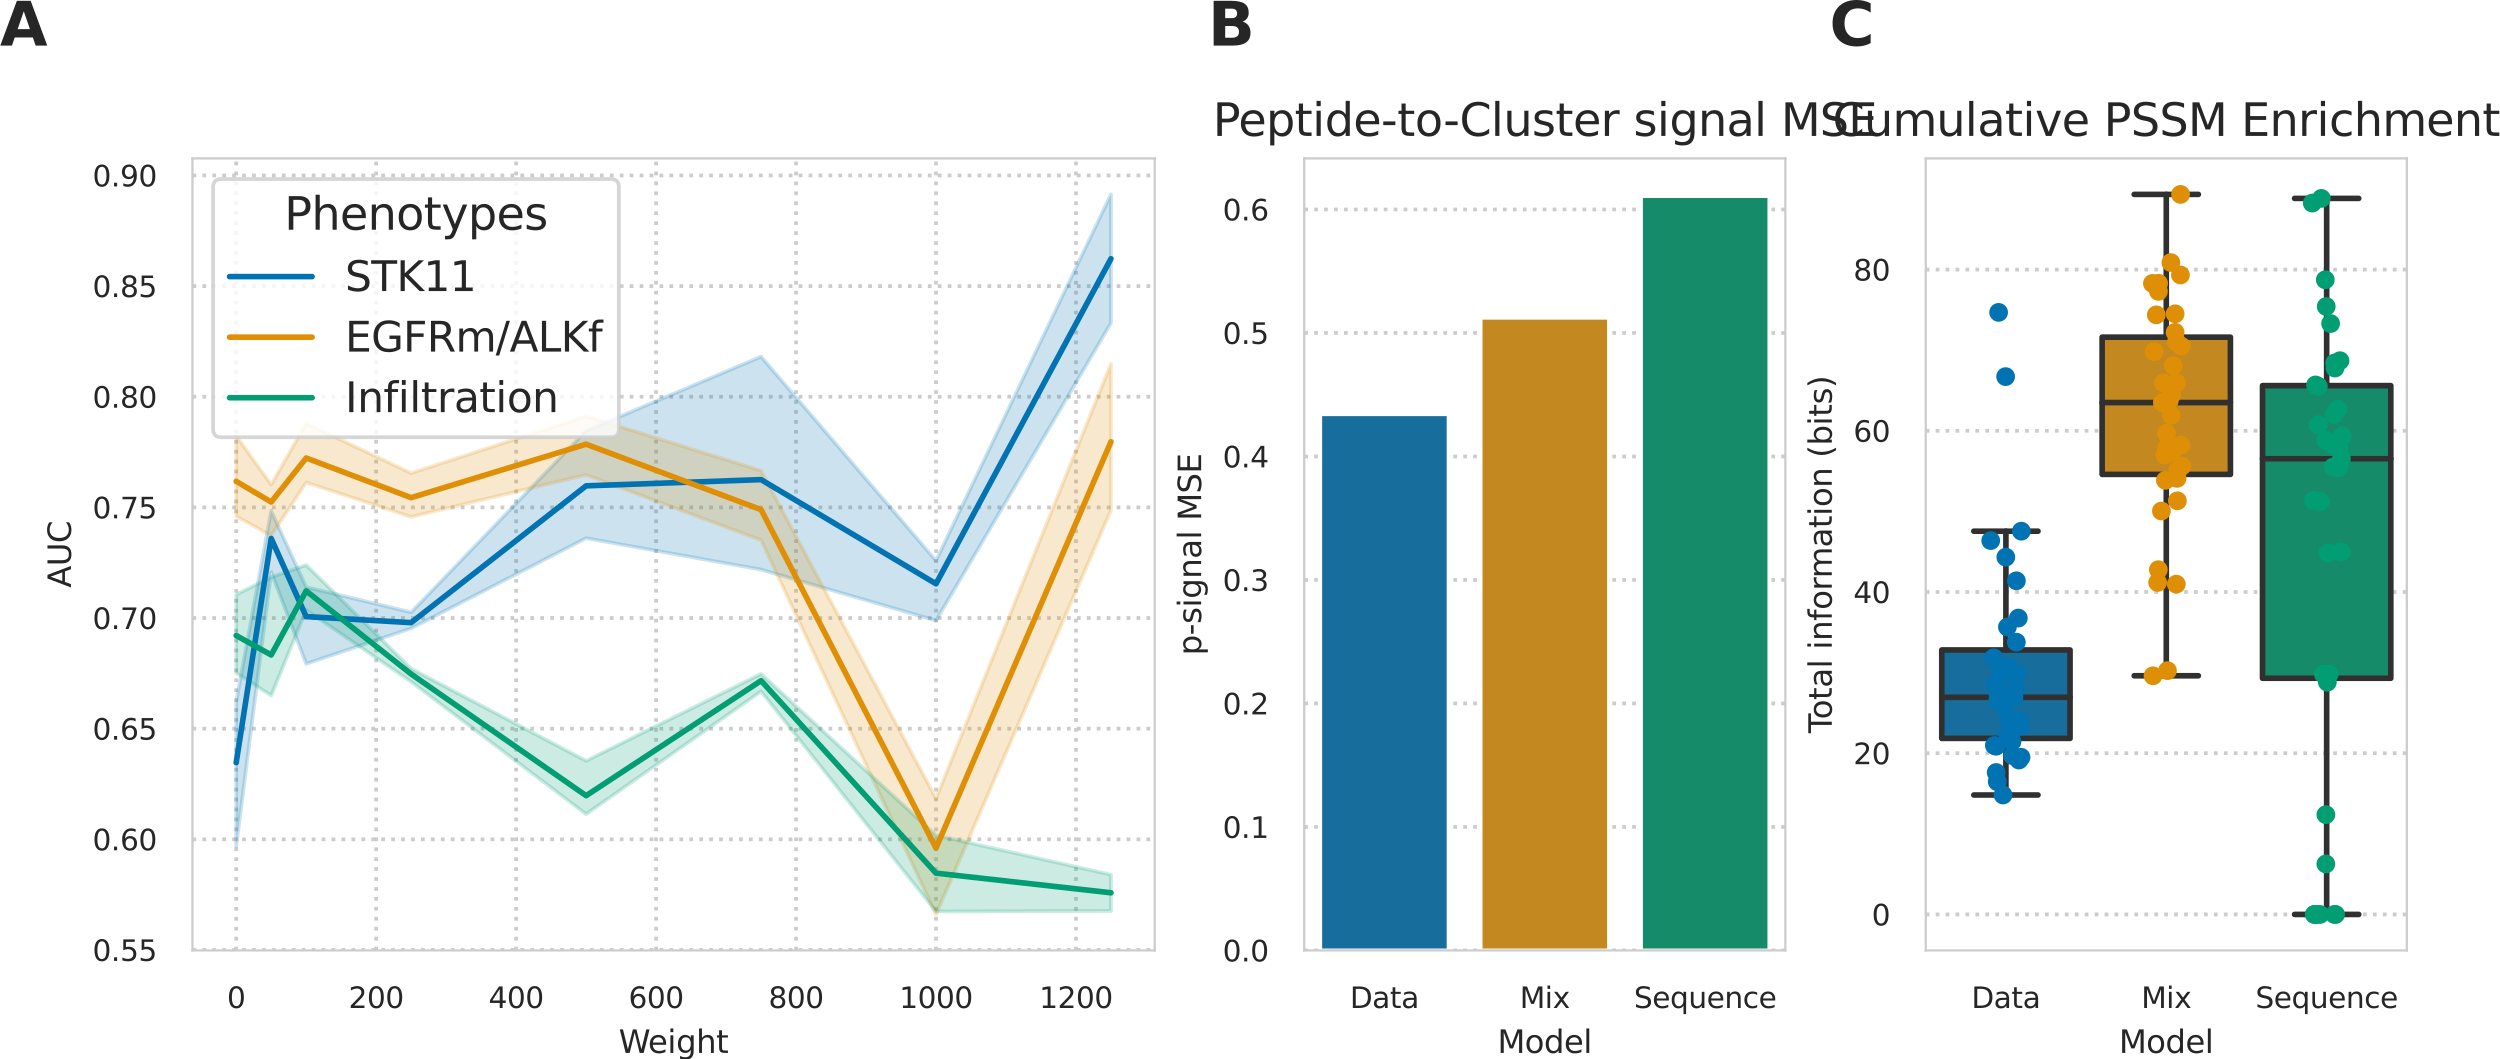 <?xml version="1.0" encoding="utf-8" standalone="no"?>
<!DOCTYPE svg PUBLIC "-//W3C//DTD SVG 1.1//EN"
  "http://www.w3.org/Graphics/SVG/1.1/DTD/svg11.dtd">
<svg height="282.527pt" version="1.1" viewBox="0 0 666.654 282.527" width="666.654pt" xmlns="http://www.w3.org/2000/svg" xmlns:xlink="http://www.w3.org/1999/xlink">
 <defs>
  <style type="text/css">*{stroke-linecap:butt;stroke-linejoin:round;}</style>
 </defs>
 <g id="figure_1">
  <g id="patch_1">
   <path d="M 0 282.527 
L 666.654 282.527 
L 666.654 0 
L 0 0 
z
" style="fill:#ffffff;"/>
  </g>
  <g id="axes_1">
   <g id="patch_2">
    <path d="M 51.319 253.446 
L 307.913 253.446 
L 307.913 42.241 
L 51.319 42.241 
z
" style="fill:#ffffff;"/>
   </g>
   <g id="matplotlib.axis_1">
    <g id="xtick_1">
     <g id="line2d_1">
      <path clip-path="url(#p4ae54d4d44)" d="M 62.982 253.446 
L 62.982 42.241 
" style="fill:none;stroke:#cccccc;stroke-dasharray:1,1.65;stroke-dashoffset:0;"/>
     </g>
     <g id="text_1">
      <!-- 0 -->
      <g style="fill:#262626;" transform="translate(60.533 268.796)scale(0.077 -0.077)">
       <defs>
        <path d="M 2034 4250 
Q 1547 4250 1301 3770 
Q 1056 3291 1056 2328 
Q 1056 1369 1301 889 
Q 1547 409 2034 409 
Q 2525 409 2770 889 
Q 3016 1369 3016 2328 
Q 3016 3291 2770 3770 
Q 2525 4250 2034 4250 
z
M 2034 4750 
Q 2819 4750 3233 4129 
Q 3647 3509 3647 2328 
Q 3647 1150 3233 529 
Q 2819 -91 2034 -91 
Q 1250 -91 836 529 
Q 422 1150 422 2328 
Q 422 3509 836 4129 
Q 1250 4750 2034 4750 
z
" id="DejaVuSans-30" transform="scale(0.016)"/>
       </defs>
       <use xlink:href="#DejaVuSans-30"/>
      </g>
     </g>
    </g>
    <g id="xtick_2">
     <g id="line2d_2">
      <path clip-path="url(#p4ae54d4d44)" d="M 100.305 253.446 
L 100.305 42.241 
" style="fill:none;stroke:#cccccc;stroke-dasharray:1,1.65;stroke-dashoffset:0;"/>
     </g>
     <g id="text_2">
      <!-- 200 -->
      <g style="fill:#262626;" transform="translate(92.956 268.796)scale(0.077 -0.077)">
       <defs>
        <path d="M 1228 531 
L 3431 531 
L 3431 0 
L 469 0 
L 469 531 
Q 828 903 1448 1529 
Q 2069 2156 2228 2338 
Q 2531 2678 2651 2914 
Q 2772 3150 2772 3378 
Q 2772 3750 2511 3984 
Q 2250 4219 1831 4219 
Q 1534 4219 1204 4116 
Q 875 4013 500 3803 
L 500 4441 
Q 881 4594 1212 4672 
Q 1544 4750 1819 4750 
Q 2544 4750 2975 4387 
Q 3406 4025 3406 3419 
Q 3406 3131 3298 2873 
Q 3191 2616 2906 2266 
Q 2828 2175 2409 1742 
Q 1991 1309 1228 531 
z
" id="DejaVuSans-32" transform="scale(0.016)"/>
       </defs>
       <use xlink:href="#DejaVuSans-32"/>
       <use x="63.623" xlink:href="#DejaVuSans-30"/>
       <use x="127.246" xlink:href="#DejaVuSans-30"/>
      </g>
     </g>
    </g>
    <g id="xtick_3">
     <g id="line2d_3">
      <path clip-path="url(#p4ae54d4d44)" d="M 137.628 253.446 
L 137.628 42.241 
" style="fill:none;stroke:#cccccc;stroke-dasharray:1,1.65;stroke-dashoffset:0;"/>
     </g>
     <g id="text_3">
      <!-- 400 -->
      <g style="fill:#262626;" transform="translate(130.279 268.796)scale(0.077 -0.077)">
       <defs>
        <path d="M 2419 4116 
L 825 1625 
L 2419 1625 
L 2419 4116 
z
M 2253 4666 
L 3047 4666 
L 3047 1625 
L 3713 1625 
L 3713 1100 
L 3047 1100 
L 3047 0 
L 2419 0 
L 2419 1100 
L 313 1100 
L 313 1709 
L 2253 4666 
z
" id="DejaVuSans-34" transform="scale(0.016)"/>
       </defs>
       <use xlink:href="#DejaVuSans-34"/>
       <use x="63.623" xlink:href="#DejaVuSans-30"/>
       <use x="127.246" xlink:href="#DejaVuSans-30"/>
      </g>
     </g>
    </g>
    <g id="xtick_4">
     <g id="line2d_4">
      <path clip-path="url(#p4ae54d4d44)" d="M 174.951 253.446 
L 174.951 42.241 
" style="fill:none;stroke:#cccccc;stroke-dasharray:1,1.65;stroke-dashoffset:0;"/>
     </g>
     <g id="text_4">
      <!-- 600 -->
      <g style="fill:#262626;" transform="translate(167.602 268.796)scale(0.077 -0.077)">
       <defs>
        <path d="M 2113 2584 
Q 1688 2584 1439 2293 
Q 1191 2003 1191 1497 
Q 1191 994 1439 701 
Q 1688 409 2113 409 
Q 2538 409 2786 701 
Q 3034 994 3034 1497 
Q 3034 2003 2786 2293 
Q 2538 2584 2113 2584 
z
M 3366 4563 
L 3366 3988 
Q 3128 4100 2886 4159 
Q 2644 4219 2406 4219 
Q 1781 4219 1451 3797 
Q 1122 3375 1075 2522 
Q 1259 2794 1537 2939 
Q 1816 3084 2150 3084 
Q 2853 3084 3261 2657 
Q 3669 2231 3669 1497 
Q 3669 778 3244 343 
Q 2819 -91 2113 -91 
Q 1303 -91 875 529 
Q 447 1150 447 2328 
Q 447 3434 972 4092 
Q 1497 4750 2381 4750 
Q 2619 4750 2861 4703 
Q 3103 4656 3366 4563 
z
" id="DejaVuSans-36" transform="scale(0.016)"/>
       </defs>
       <use xlink:href="#DejaVuSans-36"/>
       <use x="63.623" xlink:href="#DejaVuSans-30"/>
       <use x="127.246" xlink:href="#DejaVuSans-30"/>
      </g>
     </g>
    </g>
    <g id="xtick_5">
     <g id="line2d_5">
      <path clip-path="url(#p4ae54d4d44)" d="M 212.274 253.446 
L 212.274 42.241 
" style="fill:none;stroke:#cccccc;stroke-dasharray:1,1.65;stroke-dashoffset:0;"/>
     </g>
     <g id="text_5">
      <!-- 800 -->
      <g style="fill:#262626;" transform="translate(204.925 268.796)scale(0.077 -0.077)">
       <defs>
        <path d="M 2034 2216 
Q 1584 2216 1326 1975 
Q 1069 1734 1069 1313 
Q 1069 891 1326 650 
Q 1584 409 2034 409 
Q 2484 409 2743 651 
Q 3003 894 3003 1313 
Q 3003 1734 2745 1975 
Q 2488 2216 2034 2216 
z
M 1403 2484 
Q 997 2584 770 2862 
Q 544 3141 544 3541 
Q 544 4100 942 4425 
Q 1341 4750 2034 4750 
Q 2731 4750 3128 4425 
Q 3525 4100 3525 3541 
Q 3525 3141 3298 2862 
Q 3072 2584 2669 2484 
Q 3125 2378 3379 2068 
Q 3634 1759 3634 1313 
Q 3634 634 3220 271 
Q 2806 -91 2034 -91 
Q 1263 -91 848 271 
Q 434 634 434 1313 
Q 434 1759 690 2068 
Q 947 2378 1403 2484 
z
M 1172 3481 
Q 1172 3119 1398 2916 
Q 1625 2713 2034 2713 
Q 2441 2713 2670 2916 
Q 2900 3119 2900 3481 
Q 2900 3844 2670 4047 
Q 2441 4250 2034 4250 
Q 1625 4250 1398 4047 
Q 1172 3844 1172 3481 
z
" id="DejaVuSans-38" transform="scale(0.016)"/>
       </defs>
       <use xlink:href="#DejaVuSans-38"/>
       <use x="63.623" xlink:href="#DejaVuSans-30"/>
       <use x="127.246" xlink:href="#DejaVuSans-30"/>
      </g>
     </g>
    </g>
    <g id="xtick_6">
     <g id="line2d_6">
      <path clip-path="url(#p4ae54d4d44)" d="M 249.596 253.446 
L 249.596 42.241 
" style="fill:none;stroke:#cccccc;stroke-dasharray:1,1.65;stroke-dashoffset:0;"/>
     </g>
     <g id="text_6">
      <!-- 1000 -->
      <g style="fill:#262626;" transform="translate(239.798 268.796)scale(0.077 -0.077)">
       <defs>
        <path d="M 794 531 
L 1825 531 
L 1825 4091 
L 703 3866 
L 703 4441 
L 1819 4666 
L 2450 4666 
L 2450 531 
L 3481 531 
L 3481 0 
L 794 0 
L 794 531 
z
" id="DejaVuSans-31" transform="scale(0.016)"/>
       </defs>
       <use xlink:href="#DejaVuSans-31"/>
       <use x="63.623" xlink:href="#DejaVuSans-30"/>
       <use x="127.246" xlink:href="#DejaVuSans-30"/>
       <use x="190.869" xlink:href="#DejaVuSans-30"/>
      </g>
     </g>
    </g>
    <g id="xtick_7">
     <g id="line2d_7">
      <path clip-path="url(#p4ae54d4d44)" d="M 286.919 253.446 
L 286.919 42.241 
" style="fill:none;stroke:#cccccc;stroke-dasharray:1,1.65;stroke-dashoffset:0;"/>
     </g>
     <g id="text_7">
      <!-- 1200 -->
      <g style="fill:#262626;" transform="translate(277.121 268.796)scale(0.077 -0.077)">
       <use xlink:href="#DejaVuSans-31"/>
       <use x="63.623" xlink:href="#DejaVuSans-32"/>
       <use x="127.246" xlink:href="#DejaVuSans-30"/>
       <use x="190.869" xlink:href="#DejaVuSans-30"/>
      </g>
     </g>
    </g>
    <g id="text_8">
     <!-- Weight -->
     <g style="fill:#262626;" transform="translate(164.984 280.78)scale(0.084 -0.084)">
      <defs>
       <path d="M 213 4666 
L 850 4666 
L 1831 722 
L 2809 4666 
L 3519 4666 
L 4500 722 
L 5478 4666 
L 6119 4666 
L 4947 0 
L 4153 0 
L 3169 4050 
L 2175 0 
L 1381 0 
L 213 4666 
z
" id="DejaVuSans-57" transform="scale(0.016)"/>
       <path d="M 3597 1894 
L 3597 1613 
L 953 1613 
Q 991 1019 1311 708 
Q 1631 397 2203 397 
Q 2534 397 2845 478 
Q 3156 559 3463 722 
L 3463 178 
Q 3153 47 2828 -22 
Q 2503 -91 2169 -91 
Q 1331 -91 842 396 
Q 353 884 353 1716 
Q 353 2575 817 3079 
Q 1281 3584 2069 3584 
Q 2775 3584 3186 3129 
Q 3597 2675 3597 1894 
z
M 3022 2063 
Q 3016 2534 2758 2815 
Q 2500 3097 2075 3097 
Q 1594 3097 1305 2825 
Q 1016 2553 972 2059 
L 3022 2063 
z
" id="DejaVuSans-65" transform="scale(0.016)"/>
       <path d="M 603 3500 
L 1178 3500 
L 1178 0 
L 603 0 
L 603 3500 
z
M 603 4863 
L 1178 4863 
L 1178 4134 
L 603 4134 
L 603 4863 
z
" id="DejaVuSans-69" transform="scale(0.016)"/>
       <path d="M 2906 1791 
Q 2906 2416 2648 2759 
Q 2391 3103 1925 3103 
Q 1463 3103 1205 2759 
Q 947 2416 947 1791 
Q 947 1169 1205 825 
Q 1463 481 1925 481 
Q 2391 481 2648 825 
Q 2906 1169 2906 1791 
z
M 3481 434 
Q 3481 -459 3084 -895 
Q 2688 -1331 1869 -1331 
Q 1566 -1331 1297 -1286 
Q 1028 -1241 775 -1147 
L 775 -588 
Q 1028 -725 1275 -790 
Q 1522 -856 1778 -856 
Q 2344 -856 2625 -561 
Q 2906 -266 2906 331 
L 2906 616 
Q 2728 306 2450 153 
Q 2172 0 1784 0 
Q 1141 0 747 490 
Q 353 981 353 1791 
Q 353 2603 747 3093 
Q 1141 3584 1784 3584 
Q 2172 3584 2450 3431 
Q 2728 3278 2906 2969 
L 2906 3500 
L 3481 3500 
L 3481 434 
z
" id="DejaVuSans-67" transform="scale(0.016)"/>
       <path d="M 3513 2113 
L 3513 0 
L 2938 0 
L 2938 2094 
Q 2938 2591 2744 2837 
Q 2550 3084 2163 3084 
Q 1697 3084 1428 2787 
Q 1159 2491 1159 1978 
L 1159 0 
L 581 0 
L 581 4863 
L 1159 4863 
L 1159 2956 
Q 1366 3272 1645 3428 
Q 1925 3584 2291 3584 
Q 2894 3584 3203 3211 
Q 3513 2838 3513 2113 
z
" id="DejaVuSans-68" transform="scale(0.016)"/>
       <path d="M 1172 4494 
L 1172 3500 
L 2356 3500 
L 2356 3053 
L 1172 3053 
L 1172 1153 
Q 1172 725 1289 603 
Q 1406 481 1766 481 
L 2356 481 
L 2356 0 
L 1766 0 
Q 1100 0 847 248 
Q 594 497 594 1153 
L 594 3053 
L 172 3053 
L 172 3500 
L 594 3500 
L 594 4494 
L 1172 4494 
z
" id="DejaVuSans-74" transform="scale(0.016)"/>
      </defs>
      <use xlink:href="#DejaVuSans-57"/>
      <use x="93.002" xlink:href="#DejaVuSans-65"/>
      <use x="154.525" xlink:href="#DejaVuSans-69"/>
      <use x="182.309" xlink:href="#DejaVuSans-67"/>
      <use x="245.785" xlink:href="#DejaVuSans-68"/>
      <use x="309.164" xlink:href="#DejaVuSans-74"/>
     </g>
    </g>
   </g>
   <g id="matplotlib.axis_2">
    <g id="ytick_1">
     <g id="line2d_8">
      <path clip-path="url(#p4ae54d4d44)" d="M 51.319 253.32 
L 307.913 253.32 
" style="fill:none;stroke:#cccccc;stroke-dasharray:1,1.65;stroke-dashoffset:0;"/>
     </g>
     <g id="text_9">
      <!-- 0.55 -->
      <g style="fill:#262626;" transform="translate(24.674 256.245)scale(0.077 -0.077)">
       <defs>
        <path d="M 684 794 
L 1344 794 
L 1344 0 
L 684 0 
L 684 794 
z
" id="DejaVuSans-2e" transform="scale(0.016)"/>
        <path d="M 691 4666 
L 3169 4666 
L 3169 4134 
L 1269 4134 
L 1269 2991 
Q 1406 3038 1543 3061 
Q 1681 3084 1819 3084 
Q 2600 3084 3056 2656 
Q 3513 2228 3513 1497 
Q 3513 744 3044 326 
Q 2575 -91 1722 -91 
Q 1428 -91 1123 -41 
Q 819 9 494 109 
L 494 744 
Q 775 591 1075 516 
Q 1375 441 1709 441 
Q 2250 441 2565 725 
Q 2881 1009 2881 1497 
Q 2881 1984 2565 2268 
Q 2250 2553 1709 2553 
Q 1456 2553 1204 2497 
Q 953 2441 691 2322 
L 691 4666 
z
" id="DejaVuSans-35" transform="scale(0.016)"/>
       </defs>
       <use xlink:href="#DejaVuSans-30"/>
       <use x="63.623" xlink:href="#DejaVuSans-2e"/>
       <use x="95.41" xlink:href="#DejaVuSans-35"/>
       <use x="159.033" xlink:href="#DejaVuSans-35"/>
      </g>
     </g>
    </g>
    <g id="ytick_2">
     <g id="line2d_9">
      <path clip-path="url(#p4ae54d4d44)" d="M 51.319 223.815 
L 307.913 223.815 
" style="fill:none;stroke:#cccccc;stroke-dasharray:1,1.65;stroke-dashoffset:0;"/>
     </g>
     <g id="text_10">
      <!-- 0.60 -->
      <g style="fill:#262626;" transform="translate(24.674 226.74)scale(0.077 -0.077)">
       <use xlink:href="#DejaVuSans-30"/>
       <use x="63.623" xlink:href="#DejaVuSans-2e"/>
       <use x="95.41" xlink:href="#DejaVuSans-36"/>
       <use x="159.033" xlink:href="#DejaVuSans-30"/>
      </g>
     </g>
    </g>
    <g id="ytick_3">
     <g id="line2d_10">
      <path clip-path="url(#p4ae54d4d44)" d="M 51.319 194.31 
L 307.913 194.31 
" style="fill:none;stroke:#cccccc;stroke-dasharray:1,1.65;stroke-dashoffset:0;"/>
     </g>
     <g id="text_11">
      <!-- 0.65 -->
      <g style="fill:#262626;" transform="translate(24.674 197.236)scale(0.077 -0.077)">
       <use xlink:href="#DejaVuSans-30"/>
       <use x="63.623" xlink:href="#DejaVuSans-2e"/>
       <use x="95.41" xlink:href="#DejaVuSans-36"/>
       <use x="159.033" xlink:href="#DejaVuSans-35"/>
      </g>
     </g>
    </g>
    <g id="ytick_4">
     <g id="line2d_11">
      <path clip-path="url(#p4ae54d4d44)" d="M 51.319 164.806 
L 307.913 164.806 
" style="fill:none;stroke:#cccccc;stroke-dasharray:1,1.65;stroke-dashoffset:0;"/>
     </g>
     <g id="text_12">
      <!-- 0.70 -->
      <g style="fill:#262626;" transform="translate(24.674 167.731)scale(0.077 -0.077)">
       <defs>
        <path d="M 525 4666 
L 3525 4666 
L 3525 4397 
L 1831 0 
L 1172 0 
L 2766 4134 
L 525 4134 
L 525 4666 
z
" id="DejaVuSans-37" transform="scale(0.016)"/>
       </defs>
       <use xlink:href="#DejaVuSans-30"/>
       <use x="63.623" xlink:href="#DejaVuSans-2e"/>
       <use x="95.41" xlink:href="#DejaVuSans-37"/>
       <use x="159.033" xlink:href="#DejaVuSans-30"/>
      </g>
     </g>
    </g>
    <g id="ytick_5">
     <g id="line2d_12">
      <path clip-path="url(#p4ae54d4d44)" d="M 51.319 135.301 
L 307.913 135.301 
" style="fill:none;stroke:#cccccc;stroke-dasharray:1,1.65;stroke-dashoffset:0;"/>
     </g>
     <g id="text_13">
      <!-- 0.75 -->
      <g style="fill:#262626;" transform="translate(24.674 138.226)scale(0.077 -0.077)">
       <use xlink:href="#DejaVuSans-30"/>
       <use x="63.623" xlink:href="#DejaVuSans-2e"/>
       <use x="95.41" xlink:href="#DejaVuSans-37"/>
       <use x="159.033" xlink:href="#DejaVuSans-35"/>
      </g>
     </g>
    </g>
    <g id="ytick_6">
     <g id="line2d_13">
      <path clip-path="url(#p4ae54d4d44)" d="M 51.319 105.796 
L 307.913 105.796 
" style="fill:none;stroke:#cccccc;stroke-dasharray:1,1.65;stroke-dashoffset:0;"/>
     </g>
     <g id="text_14">
      <!-- 0.80 -->
      <g style="fill:#262626;" transform="translate(24.674 108.721)scale(0.077 -0.077)">
       <use xlink:href="#DejaVuSans-30"/>
       <use x="63.623" xlink:href="#DejaVuSans-2e"/>
       <use x="95.41" xlink:href="#DejaVuSans-38"/>
       <use x="159.033" xlink:href="#DejaVuSans-30"/>
      </g>
     </g>
    </g>
    <g id="ytick_7">
     <g id="line2d_14">
      <path clip-path="url(#p4ae54d4d44)" d="M 51.319 76.291 
L 307.913 76.291 
" style="fill:none;stroke:#cccccc;stroke-dasharray:1,1.65;stroke-dashoffset:0;"/>
     </g>
     <g id="text_15">
      <!-- 0.85 -->
      <g style="fill:#262626;" transform="translate(24.674 79.217)scale(0.077 -0.077)">
       <use xlink:href="#DejaVuSans-30"/>
       <use x="63.623" xlink:href="#DejaVuSans-2e"/>
       <use x="95.41" xlink:href="#DejaVuSans-38"/>
       <use x="159.033" xlink:href="#DejaVuSans-35"/>
      </g>
     </g>
    </g>
    <g id="ytick_8">
     <g id="line2d_15">
      <path clip-path="url(#p4ae54d4d44)" d="M 51.319 46.787 
L 307.913 46.787 
" style="fill:none;stroke:#cccccc;stroke-dasharray:1,1.65;stroke-dashoffset:0;"/>
     </g>
     <g id="text_16">
      <!-- 0.90 -->
      <g style="fill:#262626;" transform="translate(24.674 49.712)scale(0.077 -0.077)">
       <defs>
        <path d="M 703 97 
L 703 672 
Q 941 559 1184 500 
Q 1428 441 1663 441 
Q 2288 441 2617 861 
Q 2947 1281 2994 2138 
Q 2813 1869 2534 1725 
Q 2256 1581 1919 1581 
Q 1219 1581 811 2004 
Q 403 2428 403 3163 
Q 403 3881 828 4315 
Q 1253 4750 1959 4750 
Q 2769 4750 3195 4129 
Q 3622 3509 3622 2328 
Q 3622 1225 3098 567 
Q 2575 -91 1691 -91 
Q 1453 -91 1209 -44 
Q 966 3 703 97 
z
M 1959 2075 
Q 2384 2075 2632 2365 
Q 2881 2656 2881 3163 
Q 2881 3666 2632 3958 
Q 2384 4250 1959 4250 
Q 1534 4250 1286 3958 
Q 1038 3666 1038 3163 
Q 1038 2656 1286 2365 
Q 1534 2075 1959 2075 
z
" id="DejaVuSans-39" transform="scale(0.016)"/>
       </defs>
       <use xlink:href="#DejaVuSans-30"/>
       <use x="63.623" xlink:href="#DejaVuSans-2e"/>
       <use x="95.41" xlink:href="#DejaVuSans-39"/>
       <use x="159.033" xlink:href="#DejaVuSans-30"/>
      </g>
     </g>
    </g>
    <g id="text_17">
     <!-- AUC -->
     <g style="fill:#262626;" transform="translate(18.927 156.723)rotate(-90)scale(0.084 -0.084)">
      <defs>
       <path d="M 2188 4044 
L 1331 1722 
L 3047 1722 
L 2188 4044 
z
M 1831 4666 
L 2547 4666 
L 4325 0 
L 3669 0 
L 3244 1197 
L 1141 1197 
L 716 0 
L 50 0 
L 1831 4666 
z
" id="DejaVuSans-41" transform="scale(0.016)"/>
       <path d="M 556 4666 
L 1191 4666 
L 1191 1831 
Q 1191 1081 1462 751 
Q 1734 422 2344 422 
Q 2950 422 3222 751 
Q 3494 1081 3494 1831 
L 3494 4666 
L 4128 4666 
L 4128 1753 
Q 4128 841 3676 375 
Q 3225 -91 2344 -91 
Q 1459 -91 1007 375 
Q 556 841 556 1753 
L 556 4666 
z
" id="DejaVuSans-55" transform="scale(0.016)"/>
       <path d="M 4122 4306 
L 4122 3641 
Q 3803 3938 3442 4084 
Q 3081 4231 2675 4231 
Q 1875 4231 1450 3742 
Q 1025 3253 1025 2328 
Q 1025 1406 1450 917 
Q 1875 428 2675 428 
Q 3081 428 3442 575 
Q 3803 722 4122 1019 
L 4122 359 
Q 3791 134 3420 21 
Q 3050 -91 2638 -91 
Q 1578 -91 968 557 
Q 359 1206 359 2328 
Q 359 3453 968 4101 
Q 1578 4750 2638 4750 
Q 3056 4750 3426 4639 
Q 3797 4528 4122 4306 
z
" id="DejaVuSans-43" transform="scale(0.016)"/>
      </defs>
      <use xlink:href="#DejaVuSans-41"/>
      <use x="68.408" xlink:href="#DejaVuSans-55"/>
      <use x="141.602" xlink:href="#DejaVuSans-43"/>
     </g>
    </g>
   </g>
   <g id="PolyCollection_1">
    <defs>
     <path d="M 62.982 -95.376 
L 62.982 -56.809 
L 72.313 -129.977 
L 81.644 -105.525 
L 109.636 -114.973 
L 156.289 -139.017 
L 202.943 -130.633 
L 249.596 -117.04 
L 296.25 -196.379 
L 296.25 -230.686 
L 296.25 -230.686 
L 249.596 -133.021 
L 202.943 -187.428 
L 156.289 -167.647 
L 109.636 -119.255 
L 81.644 -125.973 
L 72.313 -146.328 
L 62.982 -95.376 
z
" id="m80a3e51af4" style="stroke:#0173b2;stroke-opacity:0.2;"/>
    </defs>
    <g clip-path="url(#p4ae54d4d44)">
     <use style="fill:#0173b2;fill-opacity:0.2;stroke:#0173b2;stroke-opacity:0.2;" x="0" xlink:href="#m80a3e51af4" y="282.527"/>
    </g>
   </g>
   <g id="PolyCollection_2">
    <defs>
     <path d="M 62.982 -166.294 
L 62.982 -144.846 
L 72.313 -139.682 
L 81.644 -153.862 
L 109.636 -144.693 
L 156.289 -155.899 
L 202.943 -138.486 
L 249.596 -38.682 
L 296.25 -146.444 
L 296.25 -185.518 
L 296.25 -185.518 
L 249.596 -69.597 
L 202.943 -157.023 
L 156.289 -171.569 
L 109.636 -156.357 
L 81.644 -169.62 
L 72.313 -153.298 
L 62.982 -166.294 
z
" id="madaf32f4c0" style="stroke:#de8f05;stroke-opacity:0.2;"/>
    </defs>
    <g clip-path="url(#p4ae54d4d44)">
     <use style="fill:#de8f05;fill-opacity:0.2;stroke:#de8f05;stroke-opacity:0.2;" x="0" xlink:href="#madaf32f4c0" y="282.527"/>
    </g>
   </g>
   <g id="PolyCollection_3">
    <defs>
     <path d="M 62.982 -123.989 
L 62.982 -103.072 
L 72.313 -97.051 
L 81.644 -119.852 
L 109.636 -100.726 
L 156.289 -65.433 
L 202.943 -98.155 
L 249.596 -39.467 
L 296.25 -39.6 
L 296.25 -49.284 
L 296.25 -49.284 
L 249.596 -59.773 
L 202.943 -102.825 
L 156.289 -79.638 
L 109.636 -104.221 
L 81.644 -131.855 
L 72.313 -128.617 
L 62.982 -123.989 
z
" id="m1ec5fac3c3" style="stroke:#029e73;stroke-opacity:0.2;"/>
    </defs>
    <g clip-path="url(#p4ae54d4d44)">
     <use style="fill:#029e73;fill-opacity:0.2;stroke:#029e73;stroke-opacity:0.2;" x="0" xlink:href="#m1ec5fac3c3" y="282.527"/>
    </g>
   </g>
   <g id="line2d_16">
    <path clip-path="url(#p4ae54d4d44)" d="M 62.982 203.37 
L 72.313 143.581 
L 81.644 164.424 
L 109.636 166.034 
L 156.289 129.557 
L 202.943 127.899 
L 249.596 155.678 
L 296.25 68.995 
" style="fill:none;stroke:#0173b2;stroke-linecap:round;stroke-width:1.5;"/>
   </g>
   <g id="line2d_17">
    <path clip-path="url(#p4ae54d4d44)" d="M 62.982 128.354 
L 72.313 133.869 
L 81.644 122.133 
L 109.636 132.702 
L 156.289 118.451 
L 202.943 135.898 
L 249.596 226.145 
L 296.25 117.802 
" style="fill:none;stroke:#de8f05;stroke-linecap:round;stroke-width:1.5;"/>
   </g>
   <g id="line2d_18">
    <path clip-path="url(#p4ae54d4d44)" d="M 62.982 169.476 
L 72.313 174.652 
L 81.644 157.572 
L 109.636 179.742 
L 156.289 212.178 
L 202.943 181.51 
L 249.596 232.839 
L 296.25 238.068 
" style="fill:none;stroke:#029e73;stroke-linecap:round;stroke-width:1.5;"/>
   </g>
   <g id="line2d_19"/>
   <g id="line2d_20"/>
   <g id="line2d_21"/>
   <g id="patch_3">
    <path d="M 51.319 253.446 
L 51.319 42.241 
" style="fill:none;stroke:#cccccc;stroke-linecap:square;stroke-linejoin:miter;stroke-width:0.6;"/>
   </g>
   <g id="patch_4">
    <path d="M 307.913 253.446 
L 307.913 42.241 
" style="fill:none;stroke:#cccccc;stroke-linecap:square;stroke-linejoin:miter;stroke-width:0.6;"/>
   </g>
   <g id="patch_5">
    <path d="M 51.319 253.446 
L 307.913 253.446 
" style="fill:none;stroke:#cccccc;stroke-linecap:square;stroke-linejoin:miter;stroke-width:0.6;"/>
   </g>
   <g id="patch_6">
    <path d="M 51.319 42.241 
L 307.913 42.241 
" style="fill:none;stroke:#cccccc;stroke-linecap:square;stroke-linejoin:miter;stroke-width:0.6;"/>
   </g>
   <g id="text_18">
    <!-- A -->
    <g style="fill:#262626;" transform="translate(0 12.158)scale(0.16 -0.16)">
     <defs>
      <path d="M 3419 850 
L 1538 850 
L 1241 0 
L 31 0 
L 1759 4666 
L 3194 4666 
L 4922 0 
L 3713 0 
L 3419 850 
z
M 1838 1716 
L 3116 1716 
L 2478 3572 
L 1838 1716 
z
" id="DejaVuSans-Bold-41" transform="scale(0.016)"/>
     </defs>
     <use xlink:href="#DejaVuSans-Bold-41"/>
    </g>
   </g>
   <g id="legend_1">
    <g id="patch_7">
     <path d="M 59.019 116.592 
L 162.823 116.592 
Q 165.023 116.592 165.023 114.392 
L 165.023 49.941 
Q 165.023 47.741 162.823 47.741 
L 59.019 47.741 
Q 56.819 47.741 56.819 49.941 
L 56.819 114.392 
Q 56.819 116.592 59.019 116.592 
z
" style="fill:#ffffff;opacity:0.8;stroke:#cccccc;stroke-linejoin:miter;"/>
    </g>
    <g id="text_19">
     <!-- Phenotypes -->
     <g style="fill:#262626;" transform="translate(75.805 61.259)scale(0.12 -0.12)">
      <defs>
       <path d="M 1259 4147 
L 1259 2394 
L 2053 2394 
Q 2494 2394 2734 2622 
Q 2975 2850 2975 3272 
Q 2975 3691 2734 3919 
Q 2494 4147 2053 4147 
L 1259 4147 
z
M 628 4666 
L 2053 4666 
Q 2838 4666 3239 4311 
Q 3641 3956 3641 3272 
Q 3641 2581 3239 2228 
Q 2838 1875 2053 1875 
L 1259 1875 
L 1259 0 
L 628 0 
L 628 4666 
z
" id="DejaVuSans-50" transform="scale(0.016)"/>
       <path d="M 3513 2113 
L 3513 0 
L 2938 0 
L 2938 2094 
Q 2938 2591 2744 2837 
Q 2550 3084 2163 3084 
Q 1697 3084 1428 2787 
Q 1159 2491 1159 1978 
L 1159 0 
L 581 0 
L 581 3500 
L 1159 3500 
L 1159 2956 
Q 1366 3272 1645 3428 
Q 1925 3584 2291 3584 
Q 2894 3584 3203 3211 
Q 3513 2838 3513 2113 
z
" id="DejaVuSans-6e" transform="scale(0.016)"/>
       <path d="M 1959 3097 
Q 1497 3097 1228 2736 
Q 959 2375 959 1747 
Q 959 1119 1226 758 
Q 1494 397 1959 397 
Q 2419 397 2687 759 
Q 2956 1122 2956 1747 
Q 2956 2369 2687 2733 
Q 2419 3097 1959 3097 
z
M 1959 3584 
Q 2709 3584 3137 3096 
Q 3566 2609 3566 1747 
Q 3566 888 3137 398 
Q 2709 -91 1959 -91 
Q 1206 -91 779 398 
Q 353 888 353 1747 
Q 353 2609 779 3096 
Q 1206 3584 1959 3584 
z
" id="DejaVuSans-6f" transform="scale(0.016)"/>
       <path d="M 2059 -325 
Q 1816 -950 1584 -1140 
Q 1353 -1331 966 -1331 
L 506 -1331 
L 506 -850 
L 844 -850 
Q 1081 -850 1212 -737 
Q 1344 -625 1503 -206 
L 1606 56 
L 191 3500 
L 800 3500 
L 1894 763 
L 2988 3500 
L 3597 3500 
L 2059 -325 
z
" id="DejaVuSans-79" transform="scale(0.016)"/>
       <path d="M 1159 525 
L 1159 -1331 
L 581 -1331 
L 581 3500 
L 1159 3500 
L 1159 2969 
Q 1341 3281 1617 3432 
Q 1894 3584 2278 3584 
Q 2916 3584 3314 3078 
Q 3713 2572 3713 1747 
Q 3713 922 3314 415 
Q 2916 -91 2278 -91 
Q 1894 -91 1617 61 
Q 1341 213 1159 525 
z
M 3116 1747 
Q 3116 2381 2855 2742 
Q 2594 3103 2138 3103 
Q 1681 3103 1420 2742 
Q 1159 2381 1159 1747 
Q 1159 1113 1420 752 
Q 1681 391 2138 391 
Q 2594 391 2855 752 
Q 3116 1113 3116 1747 
z
" id="DejaVuSans-70" transform="scale(0.016)"/>
       <path d="M 2834 3397 
L 2834 2853 
Q 2591 2978 2328 3040 
Q 2066 3103 1784 3103 
Q 1356 3103 1142 2972 
Q 928 2841 928 2578 
Q 928 2378 1081 2264 
Q 1234 2150 1697 2047 
L 1894 2003 
Q 2506 1872 2764 1633 
Q 3022 1394 3022 966 
Q 3022 478 2636 193 
Q 2250 -91 1575 -91 
Q 1294 -91 989 -36 
Q 684 19 347 128 
L 347 722 
Q 666 556 975 473 
Q 1284 391 1588 391 
Q 1994 391 2212 530 
Q 2431 669 2431 922 
Q 2431 1156 2273 1281 
Q 2116 1406 1581 1522 
L 1381 1569 
Q 847 1681 609 1914 
Q 372 2147 372 2553 
Q 372 3047 722 3315 
Q 1072 3584 1716 3584 
Q 2034 3584 2315 3537 
Q 2597 3491 2834 3397 
z
" id="DejaVuSans-73" transform="scale(0.016)"/>
      </defs>
      <use xlink:href="#DejaVuSans-50"/>
      <use x="60.303" xlink:href="#DejaVuSans-68"/>
      <use x="123.682" xlink:href="#DejaVuSans-65"/>
      <use x="185.205" xlink:href="#DejaVuSans-6e"/>
      <use x="248.584" xlink:href="#DejaVuSans-6f"/>
      <use x="309.766" xlink:href="#DejaVuSans-74"/>
      <use x="348.975" xlink:href="#DejaVuSans-79"/>
      <use x="408.154" xlink:href="#DejaVuSans-70"/>
      <use x="471.631" xlink:href="#DejaVuSans-65"/>
      <use x="533.154" xlink:href="#DejaVuSans-73"/>
     </g>
    </g>
    <g id="line2d_22">
     <path d="M 61.219 73.763 
L 83.219 73.763 
" style="fill:none;stroke:#0173b2;stroke-linecap:round;stroke-width:1.5;"/>
    </g>
    <g id="line2d_23"/>
    <g id="text_20">
     <!-- STK11 -->
     <g style="fill:#262626;" transform="translate(92.019 77.613)scale(0.11 -0.11)">
      <defs>
       <path d="M 3425 4513 
L 3425 3897 
Q 3066 4069 2747 4153 
Q 2428 4238 2131 4238 
Q 1616 4238 1336 4038 
Q 1056 3838 1056 3469 
Q 1056 3159 1242 3001 
Q 1428 2844 1947 2747 
L 2328 2669 
Q 3034 2534 3370 2195 
Q 3706 1856 3706 1288 
Q 3706 609 3251 259 
Q 2797 -91 1919 -91 
Q 1588 -91 1214 -16 
Q 841 59 441 206 
L 441 856 
Q 825 641 1194 531 
Q 1563 422 1919 422 
Q 2459 422 2753 634 
Q 3047 847 3047 1241 
Q 3047 1584 2836 1778 
Q 2625 1972 2144 2069 
L 1759 2144 
Q 1053 2284 737 2584 
Q 422 2884 422 3419 
Q 422 4038 858 4394 
Q 1294 4750 2059 4750 
Q 2388 4750 2728 4690 
Q 3069 4631 3425 4513 
z
" id="DejaVuSans-53" transform="scale(0.016)"/>
       <path d="M -19 4666 
L 3928 4666 
L 3928 4134 
L 2272 4134 
L 2272 0 
L 1638 0 
L 1638 4134 
L -19 4134 
L -19 4666 
z
" id="DejaVuSans-54" transform="scale(0.016)"/>
       <path d="M 628 4666 
L 1259 4666 
L 1259 2694 
L 3353 4666 
L 4166 4666 
L 1850 2491 
L 4331 0 
L 3500 0 
L 1259 2247 
L 1259 0 
L 628 0 
L 628 4666 
z
" id="DejaVuSans-4b" transform="scale(0.016)"/>
      </defs>
      <use xlink:href="#DejaVuSans-53"/>
      <use x="63.477" xlink:href="#DejaVuSans-54"/>
      <use x="124.561" xlink:href="#DejaVuSans-4b"/>
      <use x="190.137" xlink:href="#DejaVuSans-31"/>
      <use x="253.76" xlink:href="#DejaVuSans-31"/>
     </g>
    </g>
    <g id="line2d_24">
     <path d="M 61.219 89.909 
L 83.219 89.909 
" style="fill:none;stroke:#de8f05;stroke-linecap:round;stroke-width:1.5;"/>
    </g>
    <g id="line2d_25"/>
    <g id="text_21">
     <!-- EGFRm/ALKf -->
     <g style="fill:#262626;" transform="translate(92.019 93.759)scale(0.11 -0.11)">
      <defs>
       <path d="M 628 4666 
L 3578 4666 
L 3578 4134 
L 1259 4134 
L 1259 2753 
L 3481 2753 
L 3481 2222 
L 1259 2222 
L 1259 531 
L 3634 531 
L 3634 0 
L 628 0 
L 628 4666 
z
" id="DejaVuSans-45" transform="scale(0.016)"/>
       <path d="M 3809 666 
L 3809 1919 
L 2778 1919 
L 2778 2438 
L 4434 2438 
L 4434 434 
Q 4069 175 3628 42 
Q 3188 -91 2688 -91 
Q 1594 -91 976 548 
Q 359 1188 359 2328 
Q 359 3472 976 4111 
Q 1594 4750 2688 4750 
Q 3144 4750 3555 4637 
Q 3966 4525 4313 4306 
L 4313 3634 
Q 3963 3931 3569 4081 
Q 3175 4231 2741 4231 
Q 1884 4231 1454 3753 
Q 1025 3275 1025 2328 
Q 1025 1384 1454 906 
Q 1884 428 2741 428 
Q 3075 428 3337 486 
Q 3600 544 3809 666 
z
" id="DejaVuSans-47" transform="scale(0.016)"/>
       <path d="M 628 4666 
L 3309 4666 
L 3309 4134 
L 1259 4134 
L 1259 2759 
L 3109 2759 
L 3109 2228 
L 1259 2228 
L 1259 0 
L 628 0 
L 628 4666 
z
" id="DejaVuSans-46" transform="scale(0.016)"/>
       <path d="M 2841 2188 
Q 3044 2119 3236 1894 
Q 3428 1669 3622 1275 
L 4263 0 
L 3584 0 
L 2988 1197 
Q 2756 1666 2539 1819 
Q 2322 1972 1947 1972 
L 1259 1972 
L 1259 0 
L 628 0 
L 628 4666 
L 2053 4666 
Q 2853 4666 3247 4331 
Q 3641 3997 3641 3322 
Q 3641 2881 3436 2590 
Q 3231 2300 2841 2188 
z
M 1259 4147 
L 1259 2491 
L 2053 2491 
Q 2509 2491 2742 2702 
Q 2975 2913 2975 3322 
Q 2975 3731 2742 3939 
Q 2509 4147 2053 4147 
L 1259 4147 
z
" id="DejaVuSans-52" transform="scale(0.016)"/>
       <path d="M 3328 2828 
Q 3544 3216 3844 3400 
Q 4144 3584 4550 3584 
Q 5097 3584 5394 3201 
Q 5691 2819 5691 2113 
L 5691 0 
L 5113 0 
L 5113 2094 
Q 5113 2597 4934 2840 
Q 4756 3084 4391 3084 
Q 3944 3084 3684 2787 
Q 3425 2491 3425 1978 
L 3425 0 
L 2847 0 
L 2847 2094 
Q 2847 2600 2669 2842 
Q 2491 3084 2119 3084 
Q 1678 3084 1418 2786 
Q 1159 2488 1159 1978 
L 1159 0 
L 581 0 
L 581 3500 
L 1159 3500 
L 1159 2956 
Q 1356 3278 1631 3431 
Q 1906 3584 2284 3584 
Q 2666 3584 2933 3390 
Q 3200 3197 3328 2828 
z
" id="DejaVuSans-6d" transform="scale(0.016)"/>
       <path d="M 1625 4666 
L 2156 4666 
L 531 -594 
L 0 -594 
L 1625 4666 
z
" id="DejaVuSans-2f" transform="scale(0.016)"/>
       <path d="M 628 4666 
L 1259 4666 
L 1259 531 
L 3531 531 
L 3531 0 
L 628 0 
L 628 4666 
z
" id="DejaVuSans-4c" transform="scale(0.016)"/>
       <path d="M 2375 4863 
L 2375 4384 
L 1825 4384 
Q 1516 4384 1395 4259 
Q 1275 4134 1275 3809 
L 1275 3500 
L 2222 3500 
L 2222 3053 
L 1275 3053 
L 1275 0 
L 697 0 
L 697 3053 
L 147 3053 
L 147 3500 
L 697 3500 
L 697 3744 
Q 697 4328 969 4595 
Q 1241 4863 1831 4863 
L 2375 4863 
z
" id="DejaVuSans-66" transform="scale(0.016)"/>
      </defs>
      <use xlink:href="#DejaVuSans-45"/>
      <use x="63.184" xlink:href="#DejaVuSans-47"/>
      <use x="140.674" xlink:href="#DejaVuSans-46"/>
      <use x="198.193" xlink:href="#DejaVuSans-52"/>
      <use x="267.676" xlink:href="#DejaVuSans-6d"/>
      <use x="365.088" xlink:href="#DejaVuSans-2f"/>
      <use x="398.779" xlink:href="#DejaVuSans-41"/>
      <use x="467.188" xlink:href="#DejaVuSans-4c"/>
      <use x="522.9" xlink:href="#DejaVuSans-4b"/>
      <use x="588.477" xlink:href="#DejaVuSans-66"/>
     </g>
    </g>
    <g id="line2d_26">
     <path d="M 61.219 106.055 
L 83.219 106.055 
" style="fill:none;stroke:#029e73;stroke-linecap:round;stroke-width:1.5;"/>
    </g>
    <g id="line2d_27"/>
    <g id="text_22">
     <!-- Infiltration -->
     <g style="fill:#262626;" transform="translate(92.019 109.905)scale(0.11 -0.11)">
      <defs>
       <path d="M 628 4666 
L 1259 4666 
L 1259 0 
L 628 0 
L 628 4666 
z
" id="DejaVuSans-49" transform="scale(0.016)"/>
       <path d="M 603 4863 
L 1178 4863 
L 1178 0 
L 603 0 
L 603 4863 
z
" id="DejaVuSans-6c" transform="scale(0.016)"/>
       <path d="M 2631 2963 
Q 2534 3019 2420 3045 
Q 2306 3072 2169 3072 
Q 1681 3072 1420 2755 
Q 1159 2438 1159 1844 
L 1159 0 
L 581 0 
L 581 3500 
L 1159 3500 
L 1159 2956 
Q 1341 3275 1631 3429 
Q 1922 3584 2338 3584 
Q 2397 3584 2469 3576 
Q 2541 3569 2628 3553 
L 2631 2963 
z
" id="DejaVuSans-72" transform="scale(0.016)"/>
       <path d="M 2194 1759 
Q 1497 1759 1228 1600 
Q 959 1441 959 1056 
Q 959 750 1161 570 
Q 1363 391 1709 391 
Q 2188 391 2477 730 
Q 2766 1069 2766 1631 
L 2766 1759 
L 2194 1759 
z
M 3341 1997 
L 3341 0 
L 2766 0 
L 2766 531 
Q 2569 213 2275 61 
Q 1981 -91 1556 -91 
Q 1019 -91 701 211 
Q 384 513 384 1019 
Q 384 1609 779 1909 
Q 1175 2209 1959 2209 
L 2766 2209 
L 2766 2266 
Q 2766 2663 2505 2880 
Q 2244 3097 1772 3097 
Q 1472 3097 1187 3025 
Q 903 2953 641 2809 
L 641 3341 
Q 956 3463 1253 3523 
Q 1550 3584 1831 3584 
Q 2591 3584 2966 3190 
Q 3341 2797 3341 1997 
z
" id="DejaVuSans-61" transform="scale(0.016)"/>
      </defs>
      <use xlink:href="#DejaVuSans-49"/>
      <use x="29.492" xlink:href="#DejaVuSans-6e"/>
      <use x="92.871" xlink:href="#DejaVuSans-66"/>
      <use x="128.076" xlink:href="#DejaVuSans-69"/>
      <use x="155.859" xlink:href="#DejaVuSans-6c"/>
      <use x="183.643" xlink:href="#DejaVuSans-74"/>
      <use x="222.852" xlink:href="#DejaVuSans-72"/>
      <use x="263.965" xlink:href="#DejaVuSans-61"/>
      <use x="325.244" xlink:href="#DejaVuSans-74"/>
      <use x="364.453" xlink:href="#DejaVuSans-69"/>
      <use x="392.236" xlink:href="#DejaVuSans-6f"/>
      <use x="453.418" xlink:href="#DejaVuSans-6e"/>
     </g>
    </g>
   </g>
  </g>
  <g id="axes_2">
   <g id="patch_8">
    <path d="M 347.789 253.446 
L 476.086 253.446 
L 476.086 42.241 
L 347.789 42.241 
z
" style="fill:#ffffff;"/>
   </g>
   <g id="matplotlib.axis_3">
    <g id="xtick_8">
     <g id="text_23">
      <!-- Data -->
      <g style="fill:#262626;" transform="translate(359.979 268.796)scale(0.077 -0.077)">
       <defs>
        <path d="M 1259 4147 
L 1259 519 
L 2022 519 
Q 2988 519 3436 956 
Q 3884 1394 3884 2338 
Q 3884 3275 3436 3711 
Q 2988 4147 2022 4147 
L 1259 4147 
z
M 628 4666 
L 1925 4666 
Q 3281 4666 3915 4102 
Q 4550 3538 4550 2338 
Q 4550 1131 3912 565 
Q 3275 0 1925 0 
L 628 0 
L 628 4666 
z
" id="DejaVuSans-44" transform="scale(0.016)"/>
       </defs>
       <use xlink:href="#DejaVuSans-44"/>
       <use x="77.002" xlink:href="#DejaVuSans-61"/>
       <use x="138.281" xlink:href="#DejaVuSans-74"/>
       <use x="177.49" xlink:href="#DejaVuSans-61"/>
      </g>
     </g>
    </g>
    <g id="xtick_9">
     <g id="text_24">
      <!-- Mix -->
      <g style="fill:#262626;" transform="translate(405.267 268.796)scale(0.077 -0.077)">
       <defs>
        <path d="M 628 4666 
L 1569 4666 
L 2759 1491 
L 3956 4666 
L 4897 4666 
L 4897 0 
L 4281 0 
L 4281 4097 
L 3078 897 
L 2444 897 
L 1241 4097 
L 1241 0 
L 628 0 
L 628 4666 
z
" id="DejaVuSans-4d" transform="scale(0.016)"/>
        <path d="M 3513 3500 
L 2247 1797 
L 3578 0 
L 2900 0 
L 1881 1375 
L 863 0 
L 184 0 
L 1544 1831 
L 300 3500 
L 978 3500 
L 1906 2253 
L 2834 3500 
L 3513 3500 
z
" id="DejaVuSans-78" transform="scale(0.016)"/>
       </defs>
       <use xlink:href="#DejaVuSans-4d"/>
       <use x="86.279" xlink:href="#DejaVuSans-69"/>
       <use x="114.062" xlink:href="#DejaVuSans-78"/>
      </g>
     </g>
    </g>
    <g id="xtick_10">
     <g id="text_25">
      <!-- Sequence -->
      <g style="fill:#262626;" transform="translate(435.711 268.796)scale(0.077 -0.077)">
       <defs>
        <path d="M 947 1747 
Q 947 1113 1208 752 
Q 1469 391 1925 391 
Q 2381 391 2643 752 
Q 2906 1113 2906 1747 
Q 2906 2381 2643 2742 
Q 2381 3103 1925 3103 
Q 1469 3103 1208 2742 
Q 947 2381 947 1747 
z
M 2906 525 
Q 2725 213 2448 61 
Q 2172 -91 1784 -91 
Q 1150 -91 751 415 
Q 353 922 353 1747 
Q 353 2572 751 3078 
Q 1150 3584 1784 3584 
Q 2172 3584 2448 3432 
Q 2725 3281 2906 2969 
L 2906 3500 
L 3481 3500 
L 3481 -1331 
L 2906 -1331 
L 2906 525 
z
" id="DejaVuSans-71" transform="scale(0.016)"/>
        <path d="M 544 1381 
L 544 3500 
L 1119 3500 
L 1119 1403 
Q 1119 906 1312 657 
Q 1506 409 1894 409 
Q 2359 409 2629 706 
Q 2900 1003 2900 1516 
L 2900 3500 
L 3475 3500 
L 3475 0 
L 2900 0 
L 2900 538 
Q 2691 219 2414 64 
Q 2138 -91 1772 -91 
Q 1169 -91 856 284 
Q 544 659 544 1381 
z
M 1991 3584 
L 1991 3584 
z
" id="DejaVuSans-75" transform="scale(0.016)"/>
        <path d="M 3122 3366 
L 3122 2828 
Q 2878 2963 2633 3030 
Q 2388 3097 2138 3097 
Q 1578 3097 1268 2742 
Q 959 2388 959 1747 
Q 959 1106 1268 751 
Q 1578 397 2138 397 
Q 2388 397 2633 464 
Q 2878 531 3122 666 
L 3122 134 
Q 2881 22 2623 -34 
Q 2366 -91 2075 -91 
Q 1284 -91 818 406 
Q 353 903 353 1747 
Q 353 2603 823 3093 
Q 1294 3584 2113 3584 
Q 2378 3584 2631 3529 
Q 2884 3475 3122 3366 
z
" id="DejaVuSans-63" transform="scale(0.016)"/>
       </defs>
       <use xlink:href="#DejaVuSans-53"/>
       <use x="63.477" xlink:href="#DejaVuSans-65"/>
       <use x="125" xlink:href="#DejaVuSans-71"/>
       <use x="188.477" xlink:href="#DejaVuSans-75"/>
       <use x="251.855" xlink:href="#DejaVuSans-65"/>
       <use x="313.379" xlink:href="#DejaVuSans-6e"/>
       <use x="376.758" xlink:href="#DejaVuSans-63"/>
       <use x="431.738" xlink:href="#DejaVuSans-65"/>
      </g>
     </g>
    </g>
    <g id="text_26">
     <!-- Model -->
     <g style="fill:#262626;" transform="translate(399.326 280.78)scale(0.084 -0.084)">
      <defs>
       <path d="M 2906 2969 
L 2906 4863 
L 3481 4863 
L 3481 0 
L 2906 0 
L 2906 525 
Q 2725 213 2448 61 
Q 2172 -91 1784 -91 
Q 1150 -91 751 415 
Q 353 922 353 1747 
Q 353 2572 751 3078 
Q 1150 3584 1784 3584 
Q 2172 3584 2448 3432 
Q 2725 3281 2906 2969 
z
M 947 1747 
Q 947 1113 1208 752 
Q 1469 391 1925 391 
Q 2381 391 2643 752 
Q 2906 1113 2906 1747 
Q 2906 2381 2643 2742 
Q 2381 3103 1925 3103 
Q 1469 3103 1208 2742 
Q 947 2381 947 1747 
z
" id="DejaVuSans-64" transform="scale(0.016)"/>
      </defs>
      <use xlink:href="#DejaVuSans-4d"/>
      <use x="86.279" xlink:href="#DejaVuSans-6f"/>
      <use x="147.461" xlink:href="#DejaVuSans-64"/>
      <use x="210.938" xlink:href="#DejaVuSans-65"/>
      <use x="272.461" xlink:href="#DejaVuSans-6c"/>
     </g>
    </g>
   </g>
   <g id="matplotlib.axis_4">
    <g id="ytick_9">
     <g id="line2d_28">
      <path clip-path="url(#pc9a63c85c2)" d="M 347.789 253.446 
L 476.086 253.446 
" style="fill:none;stroke:#cccccc;stroke-dasharray:1,1.65;stroke-dashoffset:0;"/>
     </g>
     <g id="text_27">
      <!-- 0.0 -->
      <g style="fill:#262626;" transform="translate(326.044 256.371)scale(0.077 -0.077)">
       <use xlink:href="#DejaVuSans-30"/>
       <use x="63.623" xlink:href="#DejaVuSans-2e"/>
       <use x="95.41" xlink:href="#DejaVuSans-30"/>
      </g>
     </g>
    </g>
    <g id="ytick_10">
     <g id="line2d_29">
      <path clip-path="url(#pc9a63c85c2)" d="M 347.789 220.513 
L 476.086 220.513 
" style="fill:none;stroke:#cccccc;stroke-dasharray:1,1.65;stroke-dashoffset:0;"/>
     </g>
     <g id="text_28">
      <!-- 0.1 -->
      <g style="fill:#262626;" transform="translate(326.044 223.439)scale(0.077 -0.077)">
       <use xlink:href="#DejaVuSans-30"/>
       <use x="63.623" xlink:href="#DejaVuSans-2e"/>
       <use x="95.41" xlink:href="#DejaVuSans-31"/>
      </g>
     </g>
    </g>
    <g id="ytick_11">
     <g id="line2d_30">
      <path clip-path="url(#pc9a63c85c2)" d="M 347.789 187.581 
L 476.086 187.581 
" style="fill:none;stroke:#cccccc;stroke-dasharray:1,1.65;stroke-dashoffset:0;"/>
     </g>
     <g id="text_29">
      <!-- 0.2 -->
      <g style="fill:#262626;" transform="translate(326.044 190.507)scale(0.077 -0.077)">
       <use xlink:href="#DejaVuSans-30"/>
       <use x="63.623" xlink:href="#DejaVuSans-2e"/>
       <use x="95.41" xlink:href="#DejaVuSans-32"/>
      </g>
     </g>
    </g>
    <g id="ytick_12">
     <g id="line2d_31">
      <path clip-path="url(#pc9a63c85c2)" d="M 347.789 154.649 
L 476.086 154.649 
" style="fill:none;stroke:#cccccc;stroke-dasharray:1,1.65;stroke-dashoffset:0;"/>
     </g>
     <g id="text_30">
      <!-- 0.3 -->
      <g style="fill:#262626;" transform="translate(326.044 157.575)scale(0.077 -0.077)">
       <defs>
        <path d="M 2597 2516 
Q 3050 2419 3304 2112 
Q 3559 1806 3559 1356 
Q 3559 666 3084 287 
Q 2609 -91 1734 -91 
Q 1441 -91 1130 -33 
Q 819 25 488 141 
L 488 750 
Q 750 597 1062 519 
Q 1375 441 1716 441 
Q 2309 441 2620 675 
Q 2931 909 2931 1356 
Q 2931 1769 2642 2001 
Q 2353 2234 1838 2234 
L 1294 2234 
L 1294 2753 
L 1863 2753 
Q 2328 2753 2575 2939 
Q 2822 3125 2822 3475 
Q 2822 3834 2567 4026 
Q 2313 4219 1838 4219 
Q 1578 4219 1281 4162 
Q 984 4106 628 3988 
L 628 4550 
Q 988 4650 1302 4700 
Q 1616 4750 1894 4750 
Q 2613 4750 3031 4423 
Q 3450 4097 3450 3541 
Q 3450 3153 3228 2886 
Q 3006 2619 2597 2516 
z
" id="DejaVuSans-33" transform="scale(0.016)"/>
       </defs>
       <use xlink:href="#DejaVuSans-30"/>
       <use x="63.623" xlink:href="#DejaVuSans-2e"/>
       <use x="95.41" xlink:href="#DejaVuSans-33"/>
      </g>
     </g>
    </g>
    <g id="ytick_13">
     <g id="line2d_32">
      <path clip-path="url(#pc9a63c85c2)" d="M 347.789 121.717 
L 476.086 121.717 
" style="fill:none;stroke:#cccccc;stroke-dasharray:1,1.65;stroke-dashoffset:0;"/>
     </g>
     <g id="text_31">
      <!-- 0.4 -->
      <g style="fill:#262626;" transform="translate(326.044 124.642)scale(0.077 -0.077)">
       <use xlink:href="#DejaVuSans-30"/>
       <use x="63.623" xlink:href="#DejaVuSans-2e"/>
       <use x="95.41" xlink:href="#DejaVuSans-34"/>
      </g>
     </g>
    </g>
    <g id="ytick_14">
     <g id="line2d_33">
      <path clip-path="url(#pc9a63c85c2)" d="M 347.789 88.785 
L 476.086 88.785 
" style="fill:none;stroke:#cccccc;stroke-dasharray:1,1.65;stroke-dashoffset:0;"/>
     </g>
     <g id="text_32">
      <!-- 0.5 -->
      <g style="fill:#262626;" transform="translate(326.044 91.71)scale(0.077 -0.077)">
       <use xlink:href="#DejaVuSans-30"/>
       <use x="63.623" xlink:href="#DejaVuSans-2e"/>
       <use x="95.41" xlink:href="#DejaVuSans-35"/>
      </g>
     </g>
    </g>
    <g id="ytick_15">
     <g id="line2d_34">
      <path clip-path="url(#pc9a63c85c2)" d="M 347.789 55.853 
L 476.086 55.853 
" style="fill:none;stroke:#cccccc;stroke-dasharray:1,1.65;stroke-dashoffset:0;"/>
     </g>
     <g id="text_33">
      <!-- 0.6 -->
      <g style="fill:#262626;" transform="translate(326.044 58.778)scale(0.077 -0.077)">
       <use xlink:href="#DejaVuSans-30"/>
       <use x="63.623" xlink:href="#DejaVuSans-2e"/>
       <use x="95.41" xlink:href="#DejaVuSans-36"/>
      </g>
     </g>
    </g>
    <g id="text_34">
     <!-- p-signal MSE -->
     <g style="fill:#262626;" transform="translate(320.297 174.727)rotate(-90)scale(0.084 -0.084)">
      <defs>
       <path d="M 313 2009 
L 1997 2009 
L 1997 1497 
L 313 1497 
L 313 2009 
z
" id="DejaVuSans-2d" transform="scale(0.016)"/>
       <path id="DejaVuSans-20" transform="scale(0.016)"/>
      </defs>
      <use xlink:href="#DejaVuSans-70"/>
      <use x="63.477" xlink:href="#DejaVuSans-2d"/>
      <use x="99.561" xlink:href="#DejaVuSans-73"/>
      <use x="151.66" xlink:href="#DejaVuSans-69"/>
      <use x="179.443" xlink:href="#DejaVuSans-67"/>
      <use x="242.92" xlink:href="#DejaVuSans-6e"/>
      <use x="306.299" xlink:href="#DejaVuSans-61"/>
      <use x="367.578" xlink:href="#DejaVuSans-6c"/>
      <use x="395.361" xlink:href="#DejaVuSans-20"/>
      <use x="427.148" xlink:href="#DejaVuSans-4d"/>
      <use x="513.428" xlink:href="#DejaVuSans-53"/>
      <use x="576.904" xlink:href="#DejaVuSans-45"/>
     </g>
    </g>
   </g>
   <g id="patch_9">
    <path clip-path="url(#pc9a63c85c2)" d="M 352.065 253.446 
L 386.278 253.446 
L 386.278 110.458 
L 352.065 110.458 
z
" style="fill:#176d9c;stroke:#ffffff;stroke-linejoin:miter;"/>
   </g>
   <g id="patch_10">
    <path clip-path="url(#pc9a63c85c2)" d="M 394.831 253.446 
L 429.044 253.446 
L 429.044 84.745 
L 394.831 84.745 
z
" style="fill:#c38820;stroke:#ffffff;stroke-linejoin:miter;"/>
   </g>
   <g id="patch_11">
    <path clip-path="url(#pc9a63c85c2)" d="M 437.597 253.446 
L 471.81 253.446 
L 471.81 52.298 
L 437.597 52.298 
z
" style="fill:#158b6a;stroke:#ffffff;stroke-linejoin:miter;"/>
   </g>
   <g id="patch_12">
    <path d="M 347.789 253.446 
L 347.789 42.241 
" style="fill:none;stroke:#cccccc;stroke-linecap:square;stroke-linejoin:miter;stroke-width:0.6;"/>
   </g>
   <g id="patch_13">
    <path d="M 476.086 253.446 
L 476.086 42.241 
" style="fill:none;stroke:#cccccc;stroke-linecap:square;stroke-linejoin:miter;stroke-width:0.6;"/>
   </g>
   <g id="patch_14">
    <path d="M 347.789 253.446 
L 476.086 253.446 
" style="fill:none;stroke:#cccccc;stroke-linecap:square;stroke-linejoin:miter;stroke-width:0.6;"/>
   </g>
   <g id="patch_15">
    <path d="M 347.789 42.241 
L 476.086 42.241 
" style="fill:none;stroke:#cccccc;stroke-linecap:square;stroke-linejoin:miter;stroke-width:0.6;"/>
   </g>
   <g id="text_35">
    <!-- B -->
    <g style="fill:#262626;" transform="translate(322.129 12.158)scale(0.16 -0.16)">
     <defs>
      <path d="M 2456 2859 
Q 2741 2859 2887 2984 
Q 3034 3109 3034 3353 
Q 3034 3594 2887 3720 
Q 2741 3847 2456 3847 
L 1791 3847 
L 1791 2859 
L 2456 2859 
z
M 2497 819 
Q 2859 819 3042 972 
Q 3225 1125 3225 1434 
Q 3225 1738 3044 1889 
Q 2863 2041 2497 2041 
L 1791 2041 
L 1791 819 
L 2497 819 
z
M 3616 2497 
Q 4003 2384 4215 2081 
Q 4428 1778 4428 1338 
Q 4428 663 3972 331 
Q 3516 0 2584 0 
L 588 0 
L 588 4666 
L 2394 4666 
Q 3366 4666 3802 4372 
Q 4238 4078 4238 3431 
Q 4238 3091 4078 2852 
Q 3919 2613 3616 2497 
z
" id="DejaVuSans-Bold-42" transform="scale(0.016)"/>
     </defs>
     <use xlink:href="#DejaVuSans-Bold-42"/>
    </g>
   </g>
   <g id="text_36">
    <!-- Peptide-to-Cluster signal MSE -->
    <g style="fill:#262626;" transform="translate(323.417 36.241)scale(0.12 -0.12)">
     <use xlink:href="#DejaVuSans-50"/>
     <use x="56.678" xlink:href="#DejaVuSans-65"/>
     <use x="118.201" xlink:href="#DejaVuSans-70"/>
     <use x="181.678" xlink:href="#DejaVuSans-74"/>
     <use x="220.887" xlink:href="#DejaVuSans-69"/>
     <use x="248.67" xlink:href="#DejaVuSans-64"/>
     <use x="312.146" xlink:href="#DejaVuSans-65"/>
     <use x="373.67" xlink:href="#DejaVuSans-2d"/>
     <use x="409.754" xlink:href="#DejaVuSans-74"/>
     <use x="448.963" xlink:href="#DejaVuSans-6f"/>
     <use x="512.02" xlink:href="#DejaVuSans-2d"/>
     <use x="548.104" xlink:href="#DejaVuSans-43"/>
     <use x="617.928" xlink:href="#DejaVuSans-6c"/>
     <use x="645.711" xlink:href="#DejaVuSans-75"/>
     <use x="709.09" xlink:href="#DejaVuSans-73"/>
     <use x="761.189" xlink:href="#DejaVuSans-74"/>
     <use x="800.398" xlink:href="#DejaVuSans-65"/>
     <use x="861.922" xlink:href="#DejaVuSans-72"/>
     <use x="903.035" xlink:href="#DejaVuSans-20"/>
     <use x="934.822" xlink:href="#DejaVuSans-73"/>
     <use x="986.922" xlink:href="#DejaVuSans-69"/>
     <use x="1014.705" xlink:href="#DejaVuSans-67"/>
     <use x="1078.182" xlink:href="#DejaVuSans-6e"/>
     <use x="1141.561" xlink:href="#DejaVuSans-61"/>
     <use x="1202.84" xlink:href="#DejaVuSans-6c"/>
     <use x="1230.623" xlink:href="#DejaVuSans-20"/>
     <use x="1262.41" xlink:href="#DejaVuSans-4d"/>
     <use x="1348.689" xlink:href="#DejaVuSans-53"/>
     <use x="1412.166" xlink:href="#DejaVuSans-45"/>
    </g>
   </g>
  </g>
  <g id="axes_3">
   <g id="patch_16">
    <path d="M 513.515 253.446 
L 641.812 253.446 
L 641.812 42.241 
L 513.515 42.241 
z
" style="fill:#ffffff;"/>
   </g>
   <g id="matplotlib.axis_5">
    <g id="xtick_11">
     <g id="text_37">
      <!-- Data -->
      <g style="fill:#262626;" transform="translate(525.705 268.796)scale(0.077 -0.077)">
       <use xlink:href="#DejaVuSans-44"/>
       <use x="77.002" xlink:href="#DejaVuSans-61"/>
       <use x="138.281" xlink:href="#DejaVuSans-74"/>
       <use x="177.49" xlink:href="#DejaVuSans-61"/>
      </g>
     </g>
    </g>
    <g id="xtick_12">
     <g id="text_38">
      <!-- Mix -->
      <g style="fill:#262626;" transform="translate(570.993 268.796)scale(0.077 -0.077)">
       <use xlink:href="#DejaVuSans-4d"/>
       <use x="86.279" xlink:href="#DejaVuSans-69"/>
       <use x="114.062" xlink:href="#DejaVuSans-78"/>
      </g>
     </g>
    </g>
    <g id="xtick_13">
     <g id="text_39">
      <!-- Sequence -->
      <g style="fill:#262626;" transform="translate(601.437 268.796)scale(0.077 -0.077)">
       <use xlink:href="#DejaVuSans-53"/>
       <use x="63.477" xlink:href="#DejaVuSans-65"/>
       <use x="125" xlink:href="#DejaVuSans-71"/>
       <use x="188.477" xlink:href="#DejaVuSans-75"/>
       <use x="251.855" xlink:href="#DejaVuSans-65"/>
       <use x="313.379" xlink:href="#DejaVuSans-6e"/>
       <use x="376.758" xlink:href="#DejaVuSans-63"/>
       <use x="431.738" xlink:href="#DejaVuSans-65"/>
      </g>
     </g>
    </g>
    <g id="text_40">
     <!-- Model -->
     <g style="fill:#262626;" transform="translate(565.052 280.78)scale(0.084 -0.084)">
      <use xlink:href="#DejaVuSans-4d"/>
      <use x="86.279" xlink:href="#DejaVuSans-6f"/>
      <use x="147.461" xlink:href="#DejaVuSans-64"/>
      <use x="210.938" xlink:href="#DejaVuSans-65"/>
      <use x="272.461" xlink:href="#DejaVuSans-6c"/>
     </g>
    </g>
   </g>
   <g id="matplotlib.axis_6">
    <g id="ytick_16">
     <g id="line2d_35">
      <path clip-path="url(#p4e5041f401)" d="M 513.515 243.845 
L 641.812 243.845 
" style="fill:none;stroke:#cccccc;stroke-dasharray:1,1.65;stroke-dashoffset:0;"/>
     </g>
     <g id="text_41">
      <!-- 0 -->
      <g style="fill:#262626;" transform="translate(499.115 246.771)scale(0.077 -0.077)">
       <use xlink:href="#DejaVuSans-30"/>
      </g>
     </g>
    </g>
    <g id="ytick_17">
     <g id="line2d_36">
      <path clip-path="url(#p4e5041f401)" d="M 513.515 200.856 
L 641.812 200.856 
" style="fill:none;stroke:#cccccc;stroke-dasharray:1,1.65;stroke-dashoffset:0;"/>
     </g>
     <g id="text_42">
      <!-- 20 -->
      <g style="fill:#262626;" transform="translate(494.216 203.781)scale(0.077 -0.077)">
       <use xlink:href="#DejaVuSans-32"/>
       <use x="63.623" xlink:href="#DejaVuSans-30"/>
      </g>
     </g>
    </g>
    <g id="ytick_18">
     <g id="line2d_37">
      <path clip-path="url(#p4e5041f401)" d="M 513.515 157.866 
L 641.812 157.866 
" style="fill:none;stroke:#cccccc;stroke-dasharray:1,1.65;stroke-dashoffset:0;"/>
     </g>
     <g id="text_43">
      <!-- 40 -->
      <g style="fill:#262626;" transform="translate(494.216 160.792)scale(0.077 -0.077)">
       <use xlink:href="#DejaVuSans-34"/>
       <use x="63.623" xlink:href="#DejaVuSans-30"/>
      </g>
     </g>
    </g>
    <g id="ytick_19">
     <g id="line2d_38">
      <path clip-path="url(#p4e5041f401)" d="M 513.515 114.877 
L 641.812 114.877 
" style="fill:none;stroke:#cccccc;stroke-dasharray:1,1.65;stroke-dashoffset:0;"/>
     </g>
     <g id="text_44">
      <!-- 60 -->
      <g style="fill:#262626;" transform="translate(494.216 117.802)scale(0.077 -0.077)">
       <use xlink:href="#DejaVuSans-36"/>
       <use x="63.623" xlink:href="#DejaVuSans-30"/>
      </g>
     </g>
    </g>
    <g id="ytick_20">
     <g id="line2d_39">
      <path clip-path="url(#p4e5041f401)" d="M 513.515 71.888 
L 641.812 71.888 
" style="fill:none;stroke:#cccccc;stroke-dasharray:1,1.65;stroke-dashoffset:0;"/>
     </g>
     <g id="text_45">
      <!-- 80 -->
      <g style="fill:#262626;" transform="translate(494.216 74.813)scale(0.077 -0.077)">
       <use xlink:href="#DejaVuSans-38"/>
       <use x="63.623" xlink:href="#DejaVuSans-30"/>
      </g>
     </g>
    </g>
    <g id="text_46">
     <!-- Total information (bits) -->
     <g style="fill:#262626;" transform="translate(488.469 195.506)rotate(-90)scale(0.084 -0.084)">
      <defs>
       <path d="M 1984 4856 
Q 1566 4138 1362 3434 
Q 1159 2731 1159 2009 
Q 1159 1288 1364 580 
Q 1569 -128 1984 -844 
L 1484 -844 
Q 1016 -109 783 600 
Q 550 1309 550 2009 
Q 550 2706 781 3412 
Q 1013 4119 1484 4856 
L 1984 4856 
z
" id="DejaVuSans-28" transform="scale(0.016)"/>
       <path d="M 3116 1747 
Q 3116 2381 2855 2742 
Q 2594 3103 2138 3103 
Q 1681 3103 1420 2742 
Q 1159 2381 1159 1747 
Q 1159 1113 1420 752 
Q 1681 391 2138 391 
Q 2594 391 2855 752 
Q 3116 1113 3116 1747 
z
M 1159 2969 
Q 1341 3281 1617 3432 
Q 1894 3584 2278 3584 
Q 2916 3584 3314 3078 
Q 3713 2572 3713 1747 
Q 3713 922 3314 415 
Q 2916 -91 2278 -91 
Q 1894 -91 1617 61 
Q 1341 213 1159 525 
L 1159 0 
L 581 0 
L 581 4863 
L 1159 4863 
L 1159 2969 
z
" id="DejaVuSans-62" transform="scale(0.016)"/>
       <path d="M 513 4856 
L 1013 4856 
Q 1481 4119 1714 3412 
Q 1947 2706 1947 2009 
Q 1947 1309 1714 600 
Q 1481 -109 1013 -844 
L 513 -844 
Q 928 -128 1133 580 
Q 1338 1288 1338 2009 
Q 1338 2731 1133 3434 
Q 928 4138 513 4856 
z
" id="DejaVuSans-29" transform="scale(0.016)"/>
      </defs>
      <use xlink:href="#DejaVuSans-54"/>
      <use x="44.084" xlink:href="#DejaVuSans-6f"/>
      <use x="105.266" xlink:href="#DejaVuSans-74"/>
      <use x="144.475" xlink:href="#DejaVuSans-61"/>
      <use x="205.754" xlink:href="#DejaVuSans-6c"/>
      <use x="233.537" xlink:href="#DejaVuSans-20"/>
      <use x="265.324" xlink:href="#DejaVuSans-69"/>
      <use x="293.107" xlink:href="#DejaVuSans-6e"/>
      <use x="356.486" xlink:href="#DejaVuSans-66"/>
      <use x="391.691" xlink:href="#DejaVuSans-6f"/>
      <use x="452.873" xlink:href="#DejaVuSans-72"/>
      <use x="492.236" xlink:href="#DejaVuSans-6d"/>
      <use x="589.648" xlink:href="#DejaVuSans-61"/>
      <use x="650.928" xlink:href="#DejaVuSans-74"/>
      <use x="690.137" xlink:href="#DejaVuSans-69"/>
      <use x="717.92" xlink:href="#DejaVuSans-6f"/>
      <use x="779.102" xlink:href="#DejaVuSans-6e"/>
      <use x="842.48" xlink:href="#DejaVuSans-20"/>
      <use x="874.268" xlink:href="#DejaVuSans-28"/>
      <use x="913.281" xlink:href="#DejaVuSans-62"/>
      <use x="976.758" xlink:href="#DejaVuSans-69"/>
      <use x="1004.541" xlink:href="#DejaVuSans-74"/>
      <use x="1043.75" xlink:href="#DejaVuSans-73"/>
      <use x="1095.85" xlink:href="#DejaVuSans-29"/>
     </g>
    </g>
   </g>
   <g id="patch_17">
    <path clip-path="url(#p4e5041f401)" d="M 517.791 196.905 
L 552.004 196.905 
L 552.004 173.324 
L 517.791 173.324 
L 517.791 196.905 
z
" style="fill:#176d9c;stroke:#303030;stroke-linejoin:miter;stroke-width:1.5;"/>
   </g>
   <g id="patch_18">
    <path clip-path="url(#p4e5041f401)" d="M 560.557 126.505 
L 594.769 126.505 
L 594.769 89.908 
L 560.557 89.908 
L 560.557 126.505 
z
" style="fill:#c38820;stroke:#303030;stroke-linejoin:miter;stroke-width:1.5;"/>
   </g>
   <g id="patch_19">
    <path clip-path="url(#p4e5041f401)" d="M 603.323 180.867 
L 637.535 180.867 
L 637.535 102.837 
L 603.323 102.837 
L 603.323 180.867 
z
" style="fill:#158b6a;stroke:#303030;stroke-linejoin:miter;stroke-width:1.5;"/>
   </g>
   <g id="line2d_40">
    <path clip-path="url(#p4e5041f401)" d="M 534.897 196.905 
L 534.897 211.996 
" style="fill:none;stroke:#303030;stroke-linecap:round;stroke-width:1.5;"/>
   </g>
   <g id="line2d_41">
    <path clip-path="url(#p4e5041f401)" d="M 534.897 173.324 
L 534.897 141.646 
" style="fill:none;stroke:#303030;stroke-linecap:round;stroke-width:1.5;"/>
   </g>
   <g id="line2d_42">
    <path clip-path="url(#p4e5041f401)" d="M 526.344 211.996 
L 543.451 211.996 
" style="fill:none;stroke:#303030;stroke-linecap:round;stroke-width:1.5;"/>
   </g>
   <g id="line2d_43">
    <path clip-path="url(#p4e5041f401)" d="M 526.344 141.646 
L 543.451 141.646 
" style="fill:none;stroke:#303030;stroke-linecap:round;stroke-width:1.5;"/>
   </g>
   <g id="line2d_44"/>
   <g id="line2d_45">
    <path clip-path="url(#p4e5041f401)" d="M 577.663 126.505 
L 577.663 180.202 
" style="fill:none;stroke:#303030;stroke-linecap:round;stroke-width:1.5;"/>
   </g>
   <g id="line2d_46">
    <path clip-path="url(#p4e5041f401)" d="M 577.663 89.908 
L 577.663 51.841 
" style="fill:none;stroke:#303030;stroke-linecap:round;stroke-width:1.5;"/>
   </g>
   <g id="line2d_47">
    <path clip-path="url(#p4e5041f401)" d="M 569.11 180.202 
L 586.216 180.202 
" style="fill:none;stroke:#303030;stroke-linecap:round;stroke-width:1.5;"/>
   </g>
   <g id="line2d_48">
    <path clip-path="url(#p4e5041f401)" d="M 569.11 51.841 
L 586.216 51.841 
" style="fill:none;stroke:#303030;stroke-linecap:round;stroke-width:1.5;"/>
   </g>
   <g id="line2d_49"/>
   <g id="line2d_50">
    <path clip-path="url(#p4e5041f401)" d="M 620.429 180.867 
L 620.429 243.845 
" style="fill:none;stroke:#303030;stroke-linecap:round;stroke-width:1.5;"/>
   </g>
   <g id="line2d_51">
    <path clip-path="url(#p4e5041f401)" d="M 620.429 102.837 
L 620.429 52.907 
" style="fill:none;stroke:#303030;stroke-linecap:round;stroke-width:1.5;"/>
   </g>
   <g id="line2d_52">
    <path clip-path="url(#p4e5041f401)" d="M 611.876 243.845 
L 628.982 243.845 
" style="fill:none;stroke:#303030;stroke-linecap:round;stroke-width:1.5;"/>
   </g>
   <g id="line2d_53">
    <path clip-path="url(#p4e5041f401)" d="M 611.876 52.907 
L 628.982 52.907 
" style="fill:none;stroke:#303030;stroke-linecap:round;stroke-width:1.5;"/>
   </g>
   <g id="line2d_54"/>
   <g id="line2d_55">
    <path clip-path="url(#p4e5041f401)" d="M 517.791 185.944 
L 552.004 185.944 
" style="fill:none;stroke:#303030;stroke-linecap:round;stroke-width:1.5;"/>
   </g>
   <g id="line2d_56">
    <path clip-path="url(#p4e5041f401)" d="M 560.557 107.35 
L 594.769 107.35 
" style="fill:none;stroke:#303030;stroke-linecap:round;stroke-width:1.5;"/>
   </g>
   <g id="line2d_57">
    <path clip-path="url(#p4e5041f401)" d="M 603.323 122.329 
L 637.535 122.329 
" style="fill:none;stroke:#303030;stroke-linecap:round;stroke-width:1.5;"/>
   </g>
   <g id="patch_20">
    <path d="M 513.515 253.446 
L 513.515 42.241 
" style="fill:none;stroke:#cccccc;stroke-linecap:square;stroke-linejoin:miter;stroke-width:0.6;"/>
   </g>
   <g id="patch_21">
    <path d="M 641.812 253.446 
L 641.812 42.241 
" style="fill:none;stroke:#cccccc;stroke-linecap:square;stroke-linejoin:miter;stroke-width:0.6;"/>
   </g>
   <g id="patch_22">
    <path d="M 513.515 253.446 
L 641.812 253.446 
" style="fill:none;stroke:#cccccc;stroke-linecap:square;stroke-linejoin:miter;stroke-width:0.6;"/>
   </g>
   <g id="patch_23">
    <path d="M 513.515 42.241 
L 641.812 42.241 
" style="fill:none;stroke:#cccccc;stroke-linecap:square;stroke-linejoin:miter;stroke-width:0.6;"/>
   </g>
   <g id="PathCollection_1">
    <defs>
     <path d="M 0 2.5 
C 0.663 2.5 1.299 2.237 1.768 1.768 
C 2.237 1.299 2.5 0.663 2.5 -0 
C 2.5 -0.663 2.237 -1.299 1.768 -1.768 
C 1.299 -2.237 0.663 -2.5 0 -2.5 
C -0.663 -2.5 -1.299 -2.237 -1.768 -1.768 
C -2.237 -1.299 -2.5 -0.663 -2.5 0 
C -2.5 0.663 -2.237 1.299 -1.768 1.768 
C -1.299 2.237 -0.663 2.5 0 2.5 
z
" id="C0_0_aaac0feb4b"/>
    </defs>
    <g clip-path="url(#p4e5041f401)">
     <use style="fill:#0173b2;" x="534.824" xlink:href="#C0_0_aaac0feb4b" y="100.429"/>
    </g>
    <g clip-path="url(#p4e5041f401)">
     <use style="fill:#0173b2;" x="536.401" xlink:href="#C0_0_aaac0feb4b" y="194.347"/>
    </g>
    <g clip-path="url(#p4e5041f401)">
     <use style="fill:#0173b2;" x="538.178" xlink:href="#C0_0_aaac0feb4b" y="192.133"/>
    </g>
    <g clip-path="url(#p4e5041f401)">
     <use style="fill:#0173b2;" x="537.982" xlink:href="#C0_0_aaac0feb4b" y="179.572"/>
    </g>
    <g clip-path="url(#p4e5041f401)">
     <use style="fill:#0173b2;" x="536.684" xlink:href="#C0_0_aaac0feb4b" y="201.497"/>
    </g>
    <g clip-path="url(#p4e5041f401)">
     <use style="fill:#0173b2;" x="534.134" xlink:href="#C0_0_aaac0feb4b" y="211.996"/>
    </g>
    <g clip-path="url(#p4e5041f401)">
     <use style="fill:#0173b2;" x="537.694" xlink:href="#C0_0_aaac0feb4b" y="154.873"/>
    </g>
    <g clip-path="url(#p4e5041f401)">
     <use style="fill:#0173b2;" x="532.806" xlink:href="#C0_0_aaac0feb4b" y="185.432"/>
    </g>
    <g clip-path="url(#p4e5041f401)">
     <use style="fill:#0173b2;" x="535.406" xlink:href="#C0_0_aaac0feb4b" y="195.848"/>
    </g>
    <g clip-path="url(#p4e5041f401)">
     <use style="fill:#0173b2;" x="538.382" xlink:href="#C0_0_aaac0feb4b" y="202.679"/>
    </g>
    <g clip-path="url(#p4e5041f401)">
     <use style="fill:#0173b2;" x="532.585" xlink:href="#C0_0_aaac0feb4b" y="208.442"/>
    </g>
    <g clip-path="url(#p4e5041f401)">
     <use style="fill:#0173b2;" x="539.013" xlink:href="#C0_0_aaac0feb4b" y="141.646"/>
    </g>
    <g clip-path="url(#p4e5041f401)">
     <use style="fill:#0173b2;" x="535.49" xlink:href="#C0_0_aaac0feb4b" y="177.94"/>
    </g>
    <g clip-path="url(#p4e5041f401)">
     <use style="fill:#0173b2;" x="535.617" xlink:href="#C0_0_aaac0feb4b" y="191.67"/>
    </g>
    <g clip-path="url(#p4e5041f401)">
     <use style="fill:#0173b2;" x="532.287" xlink:href="#C0_0_aaac0feb4b" y="198.998"/>
    </g>
    <g clip-path="url(#p4e5041f401)">
     <use style="fill:#0173b2;" x="537.675" xlink:href="#C0_0_aaac0feb4b" y="171.244"/>
    </g>
    <g clip-path="url(#p4e5041f401)">
     <use style="fill:#0173b2;" x="531.817" xlink:href="#C0_0_aaac0feb4b" y="198.792"/>
    </g>
    <g clip-path="url(#p4e5041f401)">
     <use style="fill:#0173b2;" x="537.294" xlink:href="#C0_0_aaac0feb4b" y="183.565"/>
    </g>
    <g clip-path="url(#p4e5041f401)">
     <use style="fill:#0173b2;" x="535.302" xlink:href="#C0_0_aaac0feb4b" y="167.2"/>
    </g>
    <g clip-path="url(#p4e5041f401)">
     <use style="fill:#0173b2;" x="534.671" xlink:href="#C0_0_aaac0feb4b" y="178.725"/>
    </g>
    <g clip-path="url(#p4e5041f401)">
     <use style="fill:#0173b2;" x="536.012" xlink:href="#C0_0_aaac0feb4b" y="196.051"/>
    </g>
    <g clip-path="url(#p4e5041f401)">
     <use style="fill:#0173b2;" x="533.478" xlink:href="#C0_0_aaac0feb4b" y="179.893"/>
    </g>
    <g clip-path="url(#p4e5041f401)">
     <use style="fill:#0173b2;" x="536.515" xlink:href="#C0_0_aaac0feb4b" y="197.759"/>
    </g>
    <g clip-path="url(#p4e5041f401)">
     <use style="fill:#0173b2;" x="537.038" xlink:href="#C0_0_aaac0feb4b" y="185.944"/>
    </g>
    <g clip-path="url(#p4e5041f401)">
     <use style="fill:#0173b2;" x="534.217" xlink:href="#C0_0_aaac0feb4b" y="188.263"/>
    </g>
    <g clip-path="url(#p4e5041f401)">
     <use style="fill:#0173b2;" x="532.303" xlink:href="#C0_0_aaac0feb4b" y="205.99"/>
    </g>
    <g clip-path="url(#p4e5041f401)">
     <use style="fill:#0173b2;" x="531.634" xlink:href="#C0_0_aaac0feb4b" y="175.404"/>
    </g>
    <g clip-path="url(#p4e5041f401)">
     <use style="fill:#0173b2;" x="530.848" xlink:href="#C0_0_aaac0feb4b" y="144.149"/>
    </g>
    <g clip-path="url(#p4e5041f401)">
     <use style="fill:#0173b2;" x="534.875" xlink:href="#C0_0_aaac0feb4b" y="148.571"/>
    </g>
    <g clip-path="url(#p4e5041f401)">
     <use style="fill:#0173b2;" x="532.052" xlink:href="#C0_0_aaac0feb4b" y="182.353"/>
    </g>
    <g clip-path="url(#p4e5041f401)">
     <use style="fill:#0173b2;" x="538.663" xlink:href="#C0_0_aaac0feb4b" y="193.607"/>
    </g>
    <g clip-path="url(#p4e5041f401)">
     <use style="fill:#0173b2;" x="532.954" xlink:href="#C0_0_aaac0feb4b" y="83.3"/>
    </g>
    <g clip-path="url(#p4e5041f401)">
     <use style="fill:#0173b2;" x="532.699" xlink:href="#C0_0_aaac0feb4b" y="186.92"/>
    </g>
    <g clip-path="url(#p4e5041f401)">
     <use style="fill:#0173b2;" x="538.208" xlink:href="#C0_0_aaac0feb4b" y="164.813"/>
    </g>
    <g clip-path="url(#p4e5041f401)">
     <use style="fill:#0173b2;" x="538.928" xlink:href="#C0_0_aaac0feb4b" y="201.927"/>
    </g>
   </g>
   <g id="PathCollection_2">
    <defs>
     <path d="M 0 2.5 
C 0.663 2.5 1.299 2.237 1.768 1.768 
C 2.237 1.299 2.5 0.663 2.5 -0 
C 2.5 -0.663 2.237 -1.299 1.768 -1.768 
C 1.299 -2.237 0.663 -2.5 0 -2.5 
C -0.663 -2.5 -1.299 -2.237 -1.768 -1.768 
C -2.237 -1.299 -2.5 -0.663 -2.5 0 
C -2.5 0.663 -2.237 1.299 -1.768 1.768 
C -1.299 2.237 -0.663 2.5 0 2.5 
z
" id="C1_0_66ad983348"/>
    </defs>
    <g clip-path="url(#p4e5041f401)">
     <use style="fill:#de8f05;" x="579.013" xlink:href="#C1_0_66ad983348" y="110.763"/>
    </g>
    <g clip-path="url(#p4e5041f401)">
     <use style="fill:#de8f05;" x="581.826" xlink:href="#C1_0_66ad983348" y="124.297"/>
    </g>
    <g clip-path="url(#p4e5041f401)">
     <use style="fill:#de8f05;" x="574.421" xlink:href="#C1_0_66ad983348" y="93.779"/>
    </g>
    <g clip-path="url(#p4e5041f401)">
     <use style="fill:#de8f05;" x="578.434" xlink:href="#C1_0_66ad983348" y="106.922"/>
    </g>
    <g clip-path="url(#p4e5041f401)">
     <use style="fill:#de8f05;" x="578.885" xlink:href="#C1_0_66ad983348" y="70.011"/>
    </g>
    <g clip-path="url(#p4e5041f401)">
     <use style="fill:#de8f05;" x="581.441" xlink:href="#C1_0_66ad983348" y="73.324"/>
    </g>
    <g clip-path="url(#p4e5041f401)">
     <use style="fill:#de8f05;" x="573.97" xlink:href="#C1_0_66ad983348" y="75.577"/>
    </g>
    <g clip-path="url(#p4e5041f401)">
     <use style="fill:#de8f05;" x="580.713" xlink:href="#C1_0_66ad983348" y="125.445"/>
    </g>
    <g clip-path="url(#p4e5041f401)">
     <use style="fill:#de8f05;" x="579.544" xlink:href="#C1_0_66ad983348" y="97.543"/>
    </g>
    <g clip-path="url(#p4e5041f401)">
     <use style="fill:#de8f05;" x="580.348" xlink:href="#C1_0_66ad983348" y="102.105"/>
    </g>
    <g clip-path="url(#p4e5041f401)">
     <use style="fill:#de8f05;" x="577.262" xlink:href="#C1_0_66ad983348" y="121.35"/>
    </g>
    <g clip-path="url(#p4e5041f401)">
     <use style="fill:#de8f05;" x="575.573" xlink:href="#C1_0_66ad983348" y="77.702"/>
    </g>
    <g clip-path="url(#p4e5041f401)">
     <use style="fill:#de8f05;" x="575.547" xlink:href="#C1_0_66ad983348" y="151.918"/>
    </g>
    <g clip-path="url(#p4e5041f401)">
     <use style="fill:#de8f05;" x="577.981" xlink:href="#C1_0_66ad983348" y="178.831"/>
    </g>
    <g clip-path="url(#p4e5041f401)">
     <use style="fill:#de8f05;" x="576.612" xlink:href="#C1_0_66ad983348" y="107.35"/>
    </g>
    <g clip-path="url(#p4e5041f401)">
     <use style="fill:#de8f05;" x="579.122" xlink:href="#C1_0_66ad983348" y="105.253"/>
    </g>
    <g clip-path="url(#p4e5041f401)">
     <use style="fill:#de8f05;" x="581.68" xlink:href="#C1_0_66ad983348" y="92.317"/>
    </g>
    <g clip-path="url(#p4e5041f401)">
     <use style="fill:#de8f05;" x="580.375" xlink:href="#C1_0_66ad983348" y="91.193"/>
    </g>
    <g clip-path="url(#p4e5041f401)">
     <use style="fill:#de8f05;" x="580.546" xlink:href="#C1_0_66ad983348" y="127.566"/>
    </g>
    <g clip-path="url(#p4e5041f401)">
     <use style="fill:#de8f05;" x="581.473" xlink:href="#C1_0_66ad983348" y="51.841"/>
    </g>
    <g clip-path="url(#p4e5041f401)">
     <use style="fill:#de8f05;" x="580.028" xlink:href="#C1_0_66ad983348" y="83.679"/>
    </g>
    <g clip-path="url(#p4e5041f401)">
     <use style="fill:#de8f05;" x="576.951" xlink:href="#C1_0_66ad983348" y="102.143"/>
    </g>
    <g clip-path="url(#p4e5041f401)">
     <use style="fill:#de8f05;" x="577.432" xlink:href="#C1_0_66ad983348" y="128.079"/>
    </g>
    <g clip-path="url(#p4e5041f401)">
     <use style="fill:#de8f05;" x="575.62" xlink:href="#C1_0_66ad983348" y="75.548"/>
    </g>
    <g clip-path="url(#p4e5041f401)">
     <use style="fill:#de8f05;" x="580.338" xlink:href="#C1_0_66ad983348" y="155.769"/>
    </g>
    <g clip-path="url(#p4e5041f401)">
     <use style="fill:#de8f05;" x="574.132" xlink:href="#C1_0_66ad983348" y="180.202"/>
    </g>
    <g clip-path="url(#p4e5041f401)">
     <use style="fill:#de8f05;" x="577.721" xlink:href="#C1_0_66ad983348" y="115.554"/>
    </g>
    <g clip-path="url(#p4e5041f401)">
     <use style="fill:#de8f05;" x="580.626" xlink:href="#C1_0_66ad983348" y="133.546"/>
    </g>
    <g clip-path="url(#p4e5041f401)">
     <use style="fill:#de8f05;" x="575.36" xlink:href="#C1_0_66ad983348" y="155.322"/>
    </g>
    <g clip-path="url(#p4e5041f401)">
     <use style="fill:#de8f05;" x="577.723" xlink:href="#C1_0_66ad983348" y="119.497"/>
    </g>
    <g clip-path="url(#p4e5041f401)">
     <use style="fill:#de8f05;" x="580.019" xlink:href="#C1_0_66ad983348" y="88.624"/>
    </g>
    <g clip-path="url(#p4e5041f401)">
     <use style="fill:#de8f05;" x="575.004" xlink:href="#C1_0_66ad983348" y="83.96"/>
    </g>
    <g clip-path="url(#p4e5041f401)">
     <use style="fill:#de8f05;" x="581.578" xlink:href="#C1_0_66ad983348" y="118.695"/>
    </g>
    <g clip-path="url(#p4e5041f401)">
     <use style="fill:#de8f05;" x="576.362" xlink:href="#C1_0_66ad983348" y="136.269"/>
    </g>
    <g clip-path="url(#p4e5041f401)">
     <use style="fill:#de8f05;" x="579.221" xlink:href="#C1_0_66ad983348" y="120.539"/>
    </g>
   </g>
   <g id="PathCollection_3">
    <defs>
     <path d="M 0 2.5 
C 0.663 2.5 1.299 2.237 1.768 1.768 
C 2.237 1.299 2.5 0.663 2.5 -0 
C 2.5 -0.663 2.237 -1.299 1.768 -1.768 
C 1.299 -2.237 0.663 -2.5 0 -2.5 
C -0.663 -2.5 -1.299 -2.237 -1.768 -1.768 
C -2.237 -1.299 -2.5 -0.663 -2.5 0 
C -2.5 0.663 -2.237 1.299 -1.768 1.768 
C -1.299 2.237 -0.663 2.5 0 2.5 
z
" id="C2_0_9b6de4b5a2"/>
    </defs>
    <g clip-path="url(#p4e5041f401)">
     <use style="fill:#029e73;" x="618.206" xlink:href="#C2_0_9b6de4b5a2" y="113.275"/>
    </g>
    <g clip-path="url(#p4e5041f401)">
     <use style="fill:#029e73;" x="623.992" xlink:href="#C2_0_9b6de4b5a2" y="96.188"/>
    </g>
    <g clip-path="url(#p4e5041f401)">
     <use style="fill:#029e73;" x="622.446" xlink:href="#C2_0_9b6de4b5a2" y="110.525"/>
    </g>
    <g clip-path="url(#p4e5041f401)">
     <use style="fill:#029e73;" x="622.566" xlink:href="#C2_0_9b6de4b5a2" y="96.792"/>
    </g>
    <g clip-path="url(#p4e5041f401)">
     <use style="fill:#029e73;" x="619.589" xlink:href="#C2_0_9b6de4b5a2" y="179.826"/>
    </g>
    <g clip-path="url(#p4e5041f401)">
     <use style="fill:#029e73;" x="624.619" xlink:href="#C2_0_9b6de4b5a2" y="116.238"/>
    </g>
    <g clip-path="url(#p4e5041f401)">
     <use style="fill:#029e73;" x="622.187" xlink:href="#C2_0_9b6de4b5a2" y="124.509"/>
    </g>
    <g clip-path="url(#p4e5041f401)">
     <use style="fill:#029e73;" x="620.21" xlink:href="#C2_0_9b6de4b5a2" y="230.378"/>
    </g>
    <g clip-path="url(#p4e5041f401)">
     <use style="fill:#029e73;" x="620.19" xlink:href="#C2_0_9b6de4b5a2" y="117.426"/>
    </g>
    <g clip-path="url(#p4e5041f401)">
     <use style="fill:#029e73;" x="620.613" xlink:href="#C2_0_9b6de4b5a2" y="181.908"/>
    </g>
    <g clip-path="url(#p4e5041f401)">
     <use style="fill:#029e73;" x="623.416" xlink:href="#C2_0_9b6de4b5a2" y="109.043"/>
    </g>
    <g clip-path="url(#p4e5041f401)">
     <use style="fill:#029e73;" x="617.463" xlink:href="#C2_0_9b6de4b5a2" y="102.645"/>
    </g>
    <g clip-path="url(#p4e5041f401)">
     <use style="fill:#029e73;" x="621.484" xlink:href="#C2_0_9b6de4b5a2" y="86.275"/>
    </g>
    <g clip-path="url(#p4e5041f401)">
     <use style="fill:#029e73;" x="623.606" xlink:href="#C2_0_9b6de4b5a2" y="124.695"/>
    </g>
    <g clip-path="url(#p4e5041f401)">
     <use style="fill:#029e73;" x="623.728" xlink:href="#C2_0_9b6de4b5a2" y="119.512"/>
    </g>
    <g clip-path="url(#p4e5041f401)">
     <use style="fill:#029e73;" x="620.225" xlink:href="#C2_0_9b6de4b5a2" y="217.24"/>
    </g>
    <g clip-path="url(#p4e5041f401)">
     <use style="fill:#029e73;" x="620.064" xlink:href="#C2_0_9b6de4b5a2" y="74.606"/>
    </g>
    <g clip-path="url(#p4e5041f401)">
     <use style="fill:#029e73;" x="624.237" xlink:href="#C2_0_9b6de4b5a2" y="147.133"/>
    </g>
    <g clip-path="url(#p4e5041f401)">
     <use style="fill:#029e73;" x="616.9" xlink:href="#C2_0_9b6de4b5a2" y="133.438"/>
    </g>
    <g clip-path="url(#p4e5041f401)">
     <use style="fill:#029e73;" x="618.753" xlink:href="#C2_0_9b6de4b5a2" y="133.753"/>
    </g>
    <g clip-path="url(#p4e5041f401)">
     <use style="fill:#029e73;" x="622.645" xlink:href="#C2_0_9b6de4b5a2" y="98.143"/>
    </g>
    <g clip-path="url(#p4e5041f401)">
     <use style="fill:#029e73;" x="622.326" xlink:href="#C2_0_9b6de4b5a2" y="118.628"/>
    </g>
    <g clip-path="url(#p4e5041f401)">
     <use style="fill:#029e73;" x="619.011" xlink:href="#C2_0_9b6de4b5a2" y="52.907"/>
    </g>
    <g clip-path="url(#p4e5041f401)">
     <use style="fill:#029e73;" x="620.803" xlink:href="#C2_0_9b6de4b5a2" y="147.476"/>
    </g>
    <g clip-path="url(#p4e5041f401)">
     <use style="fill:#029e73;" x="616.59" xlink:href="#C2_0_9b6de4b5a2" y="54.149"/>
    </g>
    <g clip-path="url(#p4e5041f401)">
     <use style="fill:#029e73;" x="624.379" xlink:href="#C2_0_9b6de4b5a2" y="122.329"/>
    </g>
    <g clip-path="url(#p4e5041f401)">
     <use style="fill:#029e73;" x="621.108" xlink:href="#C2_0_9b6de4b5a2" y="179.794"/>
    </g>
    <g clip-path="url(#p4e5041f401)">
     <use style="fill:#029e73;" x="618.217" xlink:href="#C2_0_9b6de4b5a2" y="103.028"/>
    </g>
    <g clip-path="url(#p4e5041f401)">
     <use style="fill:#029e73;" x="620.313" xlink:href="#C2_0_9b6de4b5a2" y="81.726"/>
    </g>
    <g clip-path="url(#p4e5041f401)">
     <use style="fill:#029e73;" x="617.117" xlink:href="#C2_0_9b6de4b5a2" y="243.845"/>
    </g>
    <g clip-path="url(#p4e5041f401)">
     <use style="fill:#029e73;" x="622.808" xlink:href="#C2_0_9b6de4b5a2" y="243.845"/>
    </g>
    <g clip-path="url(#p4e5041f401)">
     <use style="fill:#029e73;" x="622.513" xlink:href="#C2_0_9b6de4b5a2" y="243.845"/>
    </g>
    <g clip-path="url(#p4e5041f401)">
     <use style="fill:#029e73;" x="618.651" xlink:href="#C2_0_9b6de4b5a2" y="243.845"/>
    </g>
    <g clip-path="url(#p4e5041f401)">
     <use style="fill:#029e73;" x="617.372" xlink:href="#C2_0_9b6de4b5a2" y="243.845"/>
    </g>
    <g clip-path="url(#p4e5041f401)">
     <use style="fill:#029e73;" x="617.723" xlink:href="#C2_0_9b6de4b5a2" y="243.845"/>
    </g>
   </g>
   <g id="text_47">
    <!-- C -->
    <g style="fill:#262626;" transform="translate(487.855 12.158)scale(0.16 -0.16)">
     <defs>
      <path d="M 4288 256 
Q 3956 84 3597 -3 
Q 3238 -91 2847 -91 
Q 1681 -91 1000 561 
Q 319 1213 319 2328 
Q 319 3447 1000 4098 
Q 1681 4750 2847 4750 
Q 3238 4750 3597 4662 
Q 3956 4575 4288 4403 
L 4288 3438 
Q 3953 3666 3628 3772 
Q 3303 3878 2944 3878 
Q 2300 3878 1931 3465 
Q 1563 3053 1563 2328 
Q 1563 1606 1931 1193 
Q 2300 781 2944 781 
Q 3303 781 3628 887 
Q 3953 994 4288 1222 
L 4288 256 
z
" id="DejaVuSans-Bold-43" transform="scale(0.016)"/>
     </defs>
     <use xlink:href="#DejaVuSans-Bold-43"/>
    </g>
   </g>
   <g id="text_48">
    <!-- Cumulative PSSM Enrichment -->
    <g style="fill:#262626;" transform="translate(488.672 36.241)scale(0.12 -0.12)">
     <defs>
      <path d="M 191 3500 
L 800 3500 
L 1894 563 
L 2988 3500 
L 3597 3500 
L 2284 0 
L 1503 0 
L 191 3500 
z
" id="DejaVuSans-76" transform="scale(0.016)"/>
     </defs>
     <use xlink:href="#DejaVuSans-43"/>
     <use x="69.824" xlink:href="#DejaVuSans-75"/>
     <use x="133.203" xlink:href="#DejaVuSans-6d"/>
     <use x="230.615" xlink:href="#DejaVuSans-75"/>
     <use x="293.994" xlink:href="#DejaVuSans-6c"/>
     <use x="321.777" xlink:href="#DejaVuSans-61"/>
     <use x="383.057" xlink:href="#DejaVuSans-74"/>
     <use x="422.266" xlink:href="#DejaVuSans-69"/>
     <use x="450.049" xlink:href="#DejaVuSans-76"/>
     <use x="509.229" xlink:href="#DejaVuSans-65"/>
     <use x="570.752" xlink:href="#DejaVuSans-20"/>
     <use x="602.539" xlink:href="#DejaVuSans-50"/>
     <use x="662.842" xlink:href="#DejaVuSans-53"/>
     <use x="726.318" xlink:href="#DejaVuSans-53"/>
     <use x="789.795" xlink:href="#DejaVuSans-4d"/>
     <use x="876.074" xlink:href="#DejaVuSans-20"/>
     <use x="907.861" xlink:href="#DejaVuSans-45"/>
     <use x="971.045" xlink:href="#DejaVuSans-6e"/>
     <use x="1034.424" xlink:href="#DejaVuSans-72"/>
     <use x="1075.537" xlink:href="#DejaVuSans-69"/>
     <use x="1103.32" xlink:href="#DejaVuSans-63"/>
     <use x="1158.301" xlink:href="#DejaVuSans-68"/>
     <use x="1221.68" xlink:href="#DejaVuSans-6d"/>
     <use x="1319.092" xlink:href="#DejaVuSans-65"/>
     <use x="1380.615" xlink:href="#DejaVuSans-6e"/>
     <use x="1443.994" xlink:href="#DejaVuSans-74"/>
    </g>
   </g>
  </g>
 </g>
 <defs>
  <clipPath id="p4ae54d4d44">
   <rect height="211.205" width="256.594" x="51.319" y="42.241"/>
  </clipPath>
  <clipPath id="pc9a63c85c2">
   <rect height="211.205" width="128.297" x="347.789" y="42.241"/>
  </clipPath>
  <clipPath id="p4e5041f401">
   <rect height="211.205" width="128.297" x="513.515" y="42.241"/>
  </clipPath>
 </defs>
</svg>
